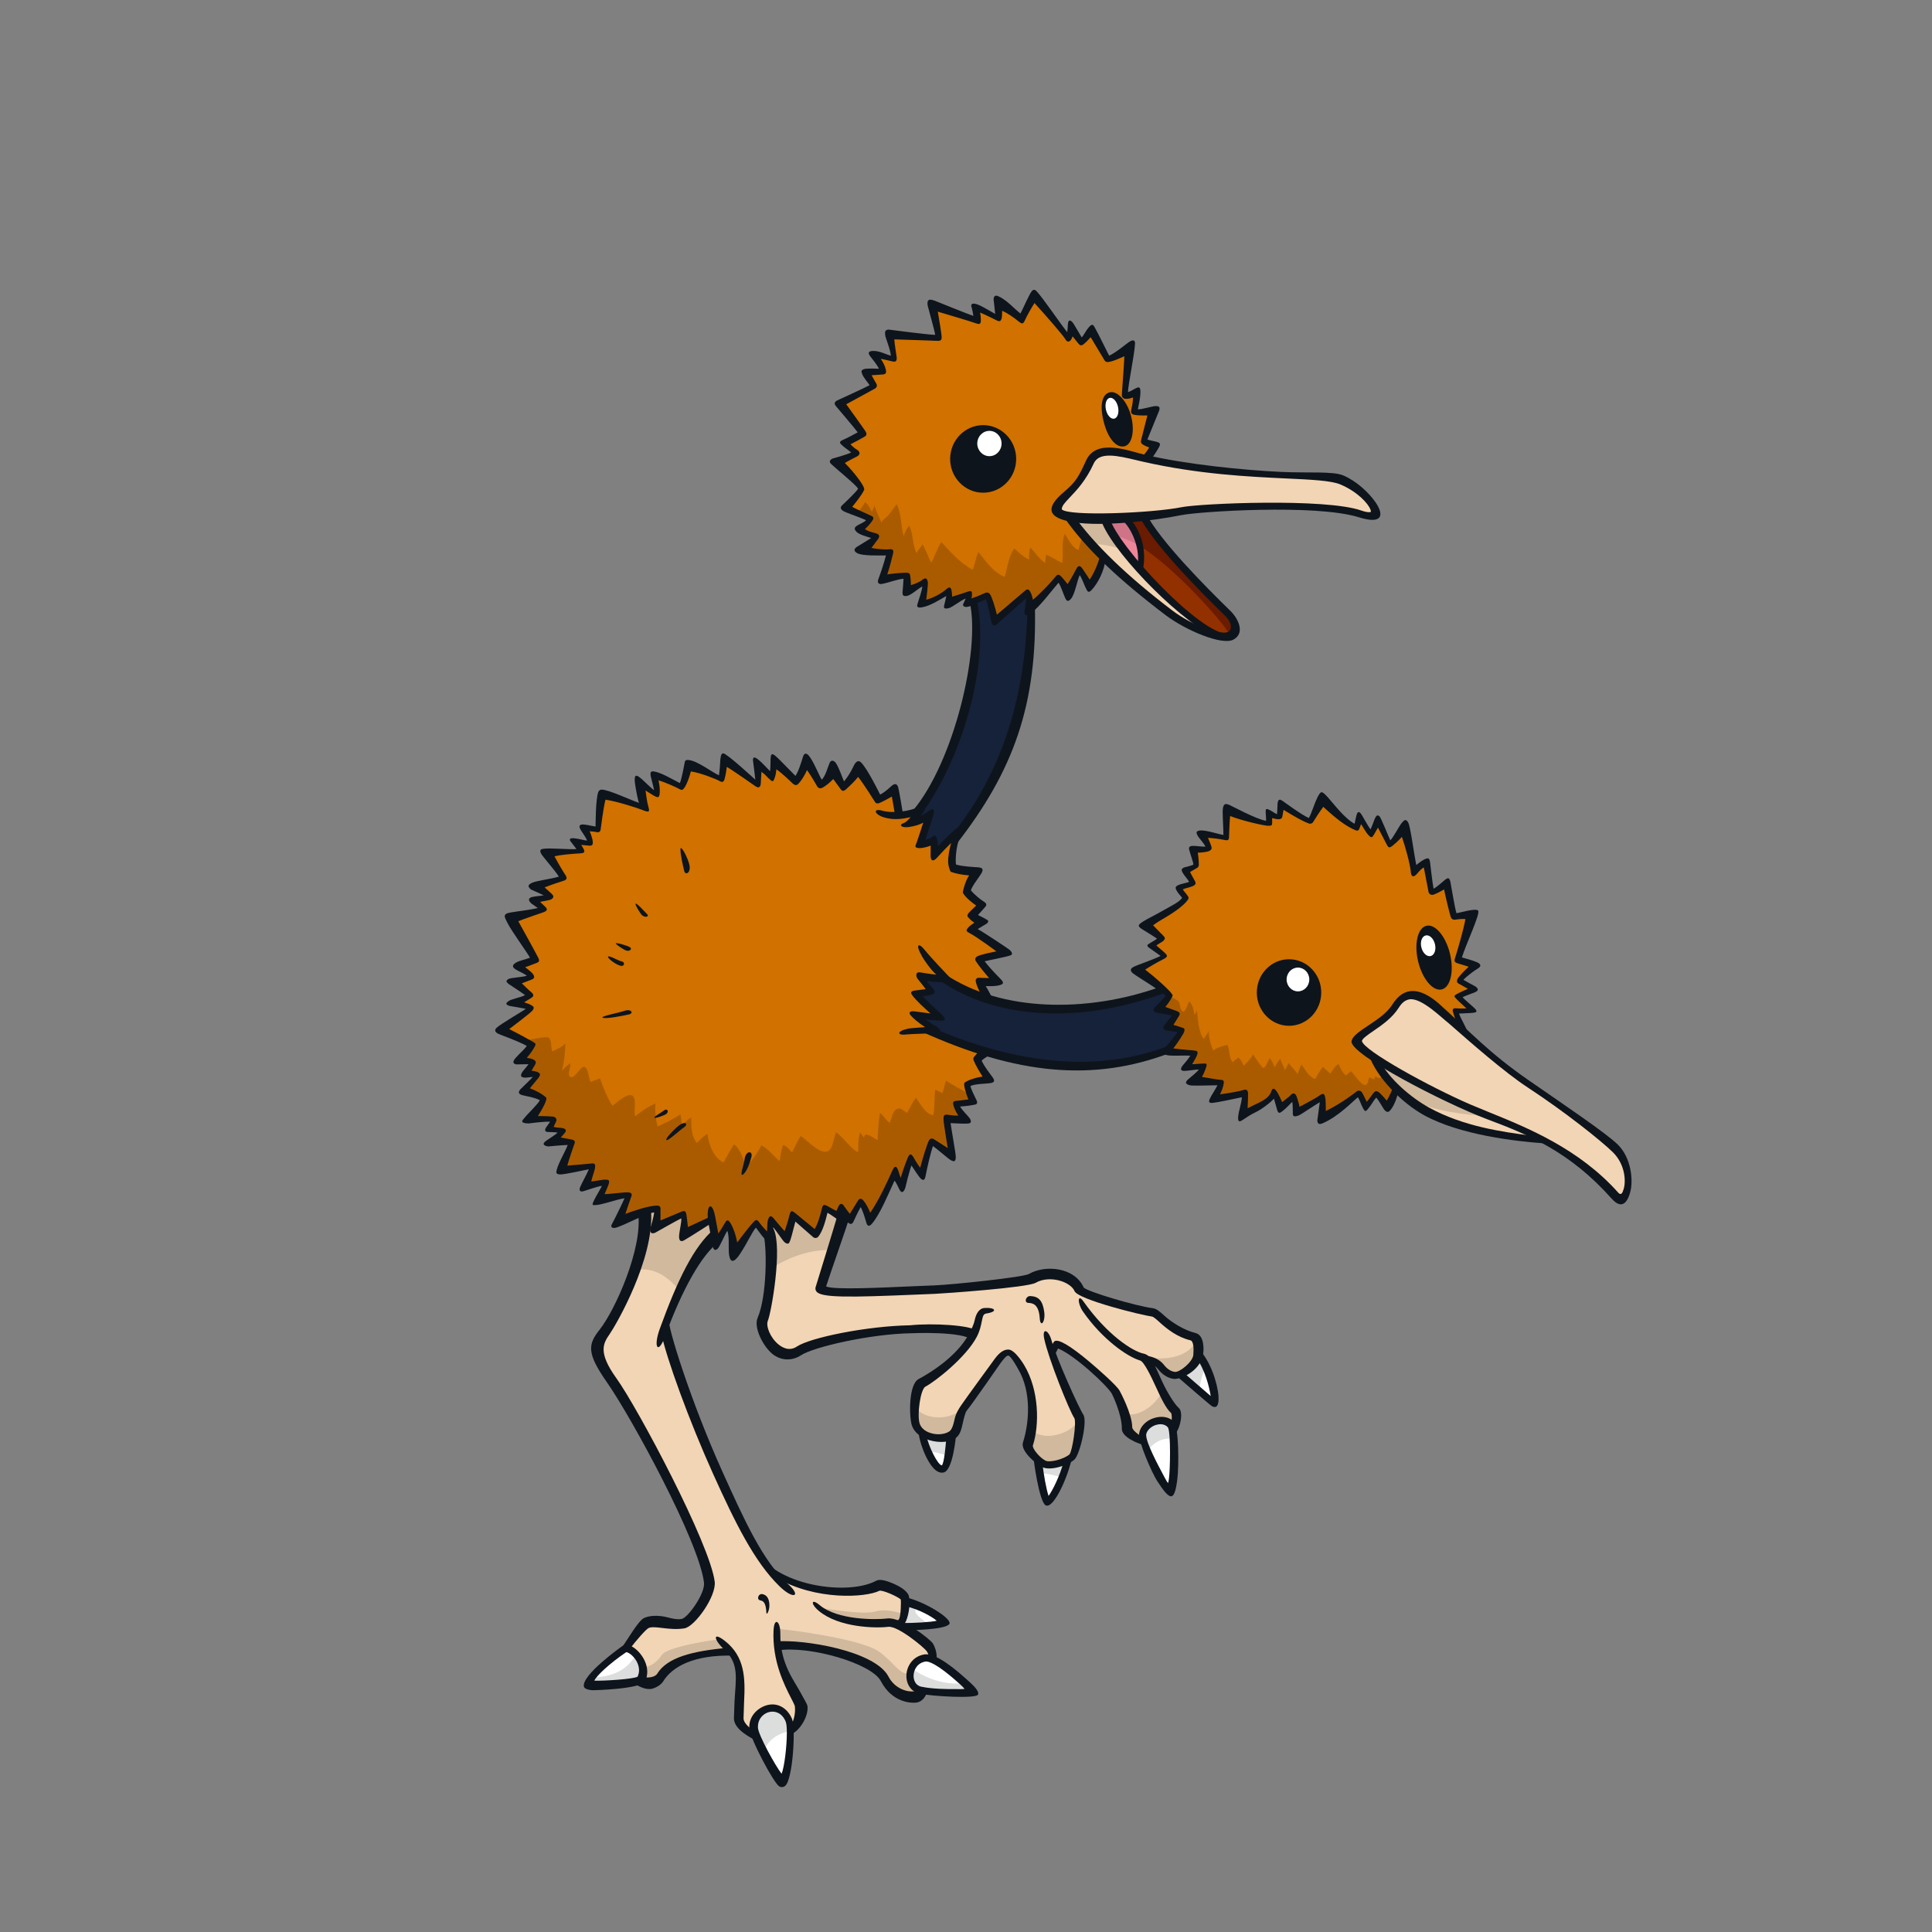 <svg width="800" height="800" viewBox="0 0 800 800" fill="none" xmlns="http://www.w3.org/2000/svg">
<rect x="0" y="0" width="800" height="800" fill="#808080" stroke="none"/>
<g clip-path="url(#clip0_42_66052)">
<path d="M374.69 663.535C374.9 665.849 373.743 673.054 372.885 673.369C374.357 674.088 388.381 673.352 389.783 671.95C391.151 670.582 382.438 665.113 374.69 663.535Z" fill="white"/>
<path d="M381.895 593.275C382.614 598.92 387.031 609.035 390.415 608.281C392.746 607.755 393.062 599.043 393.623 594.152C390.415 596.01 385.138 595.73 381.895 593.275Z" fill="white"/>
<path d="M425.334 245.762C423.722 247.076 415.658 254.246 411.976 257.156C411.643 255.999 410.013 248.777 408.698 246.778C407.682 247.234 405.245 248.321 403.019 249.075C408.839 274.897 396.55 319.072 376.566 341.44C380.721 340.02 384.016 338.215 384.963 337.286C384.227 339.617 381.317 348.82 380.878 349.697C382.491 349.697 385.699 348.68 386.576 347.944C387.154 349.557 388.469 351.152 388.469 352.624C412.432 336.111 432.294 276.369 425.352 245.762H425.334Z" fill="#16213A"/>
<path d="M432.276 606.142C431.575 605.791 430.821 605.23 430.085 604.529C430.453 610.752 432.487 621.253 433.731 621.621C435.256 622.059 440.393 612.137 442.128 604.441C439.06 606.107 434.362 607.176 432.276 606.142Z" fill="white"/>
<path d="M385.068 683.029C384.472 681.977 371.833 673.159 371.412 672.984C372.254 672.668 373.218 671.932 373.761 670.705C374.638 668.724 374.515 662.203 374.375 661.659C374.077 660.538 365.54 656.313 363.489 657.347C353.304 662.431 330.497 659.433 316.666 648.232C309.654 638.45 303.659 625.232 296.734 609.893C286.076 586.298 276.452 559.179 274.927 550.221C280.326 535.829 287.531 520.824 296.279 512.742C295.77 510.236 295.315 506.695 294.964 505.047C291.966 506.397 284.709 509.973 283.482 510.271C283.377 507.869 282.833 503.697 282.71 503.154C276.908 505.555 272.859 507.203 271.982 507.641C272.087 505.24 271.982 501.295 271.982 500.734C270.895 500.769 269.51 500.997 268.02 501.365C271.158 511.603 257.117 542.123 252.576 549.52C249.298 554.867 244.372 558.075 254.014 571.503C263.463 584.65 292.632 640.098 294.473 655.103C295.122 660.415 286.672 672.177 283.184 672.773C277.013 673.808 271.071 671.336 267.985 672.773C266.478 673.475 261.885 679.137 259.15 682.643C261.92 682.362 268.353 688.691 265.321 695.159C264.795 696.264 271.596 696.754 273.332 693.932C277.118 687.744 287.671 685.097 302.765 683.642C308.742 691.092 306.393 701.155 306.393 711.602C306.393 714.565 310.899 717.878 313.616 719.526C312.88 717.808 312.389 716.353 312.354 715.512C311.915 707.15 323.187 703.591 326.728 712.426C327.044 713.233 327.219 714.775 327.272 716.686C329.778 715.196 331.023 710.112 330.637 706.466C330.374 703.959 323.205 694.703 321.943 681.17C333.267 680.276 361.49 685.202 366.574 694.966C370.43 702.364 380.247 704.135 382.07 700.068C376.18 699.296 373.884 688.042 383.017 686.552C383.771 686.429 384.7 686.622 385.717 687.025C386.26 685.29 385.857 684.466 385.068 683.064V683.029Z" fill="#F2D5B5"/>
<path d="M465.355 213.873C462.796 213.996 460.254 214.083 457.782 214.118C458.974 218.887 464.794 227.161 472.227 235.61C474.103 228.09 470.491 218.413 465.355 213.873Z" fill="#EE869A"/>
<path d="M472.227 235.611C464.794 227.179 458.974 218.887 457.782 214.119C451.804 214.207 446.37 214.032 442.759 213.418C446.791 219.203 466.898 242.833 484.428 253.895C492.772 259.171 502.869 263.939 507.708 263.378C499.872 262.747 484.042 249.004 472.244 235.593L472.227 235.611Z" fill="#F2D5B5"/>
<path d="M473.997 182.705C474.155 182.039 475.961 175.185 477.118 170.452C474.716 170.592 471.421 170.592 469.895 170.242C470.386 169.085 470.842 166.017 470.842 162.213C469.422 162.949 467.634 163.773 466.126 163.633C466.126 162.634 466.565 151.625 466.898 145.665C465.741 146.155 461.393 148.066 458.238 148.399C456.485 145.665 453.628 139.214 451.892 137.233C451.068 138.232 449.368 140.195 447.843 141.387C447.352 140.388 444.845 137.987 443.688 135.83C443.688 136.496 442.987 138.758 442.479 139.634C441.988 138.477 432.872 127.942 428.349 123.121C427.525 123.945 424.545 128.888 423.09 132.096C421.127 130.484 417.008 127.363 413.537 126.522C413.537 128.012 413.747 129.975 413.449 131.29C412.45 130.957 406.069 127.188 403.93 127.363C404.316 128.59 404.754 130.501 404.754 132.465C401.283 131.132 390.59 128.31 386.575 126.908C386.575 128.065 388.521 137.303 388.521 139.617C385.05 139.617 370.623 139.775 369.799 139.775C369.782 142.387 369.747 142.807 369.922 148.154C367.047 147.435 364.961 146.769 361.665 146.769C362.805 148.189 364.961 150.889 365.487 153.536C362.174 153.781 360.053 153.781 358.861 154.202C359.544 156.27 360.999 158.462 361.665 159.566C357.861 161.389 351.147 165.403 348.308 166.876C350.359 169.874 356.967 178.691 357.283 179.515C355.618 180.514 351.288 182.793 349.903 183.389C350.849 184.932 353.269 187.228 354.426 187.561C351.936 188.56 348.308 190.927 347.484 191.435C351.638 195.239 356.143 201.165 356.459 202.322C355.688 204.723 351.936 208.387 350.762 210.21C351.778 211.297 358.72 214.189 359.965 214.803C358.948 216.258 357.634 217.8 356.021 218.957C357.265 220.64 359.895 221.955 362.524 222.236C361.858 222.726 359.351 226.758 358.37 227.424C360.701 228.95 367.222 229.055 368.379 228.879C367.573 232.315 366.188 237.346 365.101 239.766C368.099 238.959 374.217 238.503 375.479 238.591C375.917 240.642 375.689 242.325 375.689 244.06C378.319 243.85 382.105 241.939 382.771 241.291C383.069 243.412 382.842 246.918 382.193 249.319C387.505 248.495 392.168 245.831 392.658 245.165C392.711 246.392 393.079 247.794 392.658 248.969C394.972 248.478 400.038 246.725 401.038 246.392C400.827 247.777 400.67 248.285 400.389 249.758C401.143 249.652 407.699 247.216 408.716 246.76C410.048 248.741 411.678 255.963 411.994 257.138C415.693 254.228 423.757 247.058 425.352 245.743C426.228 247.268 426.842 250.827 427 250.722C430.716 248.092 436.308 242.062 438.271 239.608C439.428 240.765 441.111 242.886 442.075 244.288C444.337 241.589 446.02 238.153 447.001 236.224C448.158 238.048 450.332 240.712 450.91 242.763C454.171 239.345 456.66 232.491 456.941 230.159C451.612 224.76 446.756 219.15 442.759 213.418C440.042 212.962 438.324 212.279 438.201 211.279C437.605 206.651 445.651 204.162 451.559 191.225C454.662 184.458 466.372 187.842 474.997 189.805C475.382 189.893 477.346 185.913 478.135 184.476C476.89 184.108 475.137 183.529 473.98 182.705H473.997Z" fill="#D07100"/>
<path d="M508.304 253.895C500.713 246.514 479.484 225.496 473.279 213.383C470.702 213.576 468.037 213.733 465.355 213.874C470.509 218.396 474.12 228.09 472.227 235.611C484.025 249.004 499.854 262.765 507.69 263.396C508.269 263.326 508.777 263.203 509.18 263.01C511.652 261.73 512.511 257.997 508.304 253.912V253.895Z" fill="#933000"/>
<path d="M604.841 406.195C605.174 405.318 609.995 400.497 611.082 399.954C608.347 398.744 604.613 397.763 603.86 397.552C605.507 392.521 607.576 383.318 608.137 379.479C605.735 378.935 602.878 379.374 602.229 379.479C601.686 378.269 599.056 366.77 599.056 365.998C598.285 366.647 593.903 369.066 593.026 369.171C592.377 365.017 590.94 358.548 590.73 357.338C589.205 357.444 586.891 358.986 585.699 360.95C585.365 356.9 581.982 345.173 580.878 343.753C579.458 346.049 576.495 348.574 575.619 349.222C574.637 347.802 571.342 340.457 570.588 339.914C569.378 341.772 568.186 344.191 567.748 344.84C565.451 342.438 563.471 339.142 562.822 338.599C562.384 340.247 562.173 341.877 562.173 342.648C556.143 339.809 548.149 333.883 547.501 332.674C546.291 333.883 542.908 339.02 542.575 339.686C538.192 338.161 533.161 334.532 530.532 333.007C529.883 335.093 530.146 336.355 529.655 337.828C528.674 337.933 525.606 336.951 525.606 336.951C525.273 337.933 525.273 339.914 525.395 340.562C522.433 340.667 508.742 336.513 508.304 335.847C507.866 337.81 507.322 344.173 507.532 346.47C505.341 346.032 499.872 345.155 497.891 345.699C498.767 346.908 500.082 350.186 500.293 351.063C499.521 351.606 495.261 351.711 494.262 351.711C494.911 354.008 495.034 357.514 495.034 358.18C493.07 359.389 491.861 360.038 491.089 360.476C491.422 362.001 493.281 364.964 493.614 365.63C491.317 366.279 489.564 367.383 489.126 367.716C489.231 369.031 490.774 370.556 490.879 371.555C489.564 375.71 477.293 380.32 475.54 383.283C477.188 385.246 480.361 388.104 480.799 388.647C480.256 389.296 477.626 391.277 477.293 391.382C478.38 392.802 481.01 394.993 481.343 395.659C477.837 397.412 472.683 400.918 471.701 401.567C473.507 402.548 478.38 406.896 481.413 409.876C482.798 411.226 483.797 412.295 483.972 412.646C483.639 413.96 480.361 417.571 479.923 417.677C480.694 417.887 486.391 419.973 486.935 420.201C485.41 422.497 484.095 425.127 483.429 425.232C484.743 425.67 488.583 426.88 489.021 426.985C488.828 427.739 485.234 432.98 483.639 434.751C483.359 435.049 483.131 435.277 482.99 435.312C485.725 435.75 493.508 436.732 494.385 436.521C494.052 437.503 491.65 441.552 491.107 441.991C493.193 442.429 495.261 442.201 498.014 441.991C497.908 443.2 495.822 446.584 495.384 447.022C497.137 447.46 504.36 448.67 505.359 448.67C504.92 451.194 503.167 454.367 502.396 454.805C504.044 455.243 514.562 453.28 515.438 452.842C515.544 455.682 515.333 459.082 515 461.94C518.173 458.977 525.956 457.663 527.709 453.07C528.358 454.051 530.234 457.89 530.339 458.872C532.968 456.909 535.054 455.261 535.493 454.717C536.474 455.804 537.018 459.749 537.018 460.52C538 460.415 546.765 455.489 547.308 454.928C547.851 455.576 547.518 461.712 547.518 462.483C554.741 459.416 561.875 453.946 562.752 453.175C563.628 454.051 565.276 456.891 565.381 457.663C566.468 457.768 569.659 453.946 570.097 453.508C571.184 454.279 574.041 457.663 574.374 458.329C575.777 456.839 578.038 453.017 579.09 451.106C574.637 446.969 570.903 442.236 569.063 437.661C564.926 434.768 562.314 432.297 562.524 430.824C563.067 427.23 573.252 424.04 578.073 416.362C582.789 408.877 589.818 412.926 595.708 418.01C598.145 420.113 601.511 423.093 605.35 426.459C604.894 424.093 603.351 419.272 603.158 418.676C605.35 418.238 608.75 418.343 609.399 418.343C609.066 417.799 604.578 414.065 604.245 412.646C605.017 411.559 609.504 409.911 610.048 409.683C608.4 408.368 605.893 406.948 604.894 406.177L604.841 406.195Z" fill="#D07100"/>
<path d="M608.119 458.681C598.951 454.719 579.247 444.885 568.975 437.68C570.798 442.255 574.549 446.988 579.002 451.125C582.788 454.649 587.066 457.751 591.063 459.96C609.101 469.9 630.75 470.987 639.708 472.599C628.138 466.464 616.779 462.414 608.137 458.681H608.119Z" fill="#F2D5B5"/>
<path d="M483.323 425.251C483.972 425.146 485.287 422.516 486.829 420.22C486.286 420.009 480.589 417.923 479.817 417.695C480.256 417.59 483.534 413.979 483.867 412.664C483.692 412.314 482.692 411.244 481.308 409.894C455.924 419.098 430.488 420.798 409.382 414.154C402.651 412.033 396.357 409.053 390.643 405.214C388.223 405.302 381.597 404.425 380.983 404.18C381.124 404.916 383.911 409.579 384.787 410.315C382.596 411.192 380.983 411.051 379.231 411.49C381.562 414.855 386.821 419.08 388.732 421.131C384.349 420.833 381.422 420.395 378.354 420.255C378.932 421.71 385.874 426.425 385.296 426.425C392.904 429.703 400.6 432.543 408.348 434.805C433.801 442.29 459.658 443.692 483.516 434.769C485.129 433.016 488.723 427.758 488.898 427.004C488.46 426.899 484.621 425.689 483.306 425.251H483.323Z" fill="#16213A"/>
<path d="M412.555 406.089C411.538 405.072 407.296 400.251 405.403 397.324C408.032 395.869 414.904 395.571 415.78 394.396C414.027 393.66 406.577 386.508 402.054 385.053C402.931 384.036 406.139 382.126 406.735 381.687C405.999 381.827 403.965 381.109 402.212 379.058C402.51 378.479 404.982 376.569 406.595 374.816C405.578 374.079 401.476 371.45 400.021 368.978C400.161 367.523 400.897 365.034 404.403 361.09C402.352 361.23 397.391 360.792 394.324 359.635C393.57 355.235 394.972 350.186 396.322 346.154C396.533 345.505 390.66 350.028 386.874 354.218C386.874 352.763 387.172 349.537 386.576 347.942C385.699 348.678 382.491 349.695 380.878 349.695C381.317 348.819 384.244 339.615 384.963 337.284C384.016 338.23 380.72 340.019 376.566 341.438C376.198 341.561 379.546 338.003 381.019 335.531C378.792 336.6 375.444 337.371 372.113 337.634C371.693 335.478 370.869 329.465 370.29 327.537C369.308 328.308 366.013 330.167 363.506 331.254C363.068 330.71 358.58 322.716 355.179 319.316C354.531 320.736 352.339 323.155 349.272 325.889C347.624 323.698 346.747 321.945 345.117 320.297C344.469 321.384 341.506 324.242 339.753 325.013C339.543 324.575 336.247 318.877 333.845 315.915C333.197 318.106 331.321 321.822 329.463 323.698C329.13 322.822 321.469 315.915 320.154 316.476C320.154 318.124 320.049 320.315 319.506 321.507C318.962 320.736 316.666 318.334 314.036 317.23C313.826 318.316 313.826 322.383 313.598 324.347C312.722 323.908 301.871 315.687 299.802 315.477C299.697 316.353 299.364 319.754 298.715 322.155C297.628 321.507 289.512 318.106 285.13 317.878C284.586 318.755 284.253 322.699 282.167 325.539C280.642 324.329 272.42 321.156 271 321.261C271 322.138 272.087 326.731 271.877 328.712C271.228 328.063 266.951 325.206 265.636 324.767C265.636 325.416 266.285 331.674 267.056 334.304C266.513 333.76 254.452 329.921 249.754 329.588C248.334 333.199 247.791 340.211 247.352 343.174C246.476 342.964 242.427 342.525 241.883 342.964C242.76 343.945 243.969 347.346 244.074 348.766C243.426 348.766 240.13 348.117 238.482 348.556C238.482 349.099 239.902 351.395 240.235 351.956C238.044 352.062 229.717 352.605 227.631 353.709C228.07 354.919 231.909 362.141 233.101 363.351C232.329 363.561 224.125 366.191 223.021 367.19C223.897 367.839 226.299 370.363 227.509 371.239C226.965 371.572 221.811 372.011 220.935 372.887C221.583 373.325 223.897 375.955 224.651 376.393C223.775 376.726 214.133 380.11 213.485 381.109C213.923 381.985 219.182 393.59 221.706 397.429C220.058 397.973 216.237 399.393 214.361 400.164C215.01 400.497 219.077 403.442 219.62 404.318C218.744 404.757 214.799 405.966 213.59 406.843C214.361 407.386 218.077 411.33 219.182 412.102C218.744 412.54 214.905 414.398 213.923 415.608C215.01 416.046 217.867 416.695 219.392 417.571C217.972 419.429 210.96 423.812 208.226 426.546C209.102 426.757 216.991 430.929 220.163 432.787C219.287 434.435 217.324 437.17 215.238 439.028C216.885 439.466 219.515 439.571 220.391 440.115C219.953 440.763 217.99 444.269 217.552 444.707C218.2 444.707 221.058 444.602 221.934 445.356C221.058 446.233 217.779 450.51 216.903 451.492C217.99 451.597 223.144 453.245 224.791 455.208C224.581 455.979 222.162 461.116 219.865 463.64C220.514 463.64 225.773 463.535 229.069 463.85C229.069 464.183 228.087 466.147 227.859 466.813C228.297 466.813 231.26 467.689 232.575 468.461C232.031 469.004 230.278 471.09 229.735 472.072C230.383 472.177 233.784 472.843 236.519 473.281C236.309 473.93 233.784 480.732 233.118 484.132C235.082 484.343 241.217 483.589 245.056 483.256C244.951 483.905 244.074 488.725 244.074 490.478C244.513 490.373 249.439 489.83 250.858 489.935C250.525 490.373 249.211 494.089 248.334 495.527C250.631 496.842 256.433 494.983 260.062 495.194C259.729 495.807 257.327 503.293 256.661 505.168C258.852 504.274 271.018 500.698 272.105 500.681C272.105 501.224 272.21 505.168 272.105 507.588C272.981 507.149 277.031 505.501 282.833 503.1C282.938 503.643 283.482 507.815 283.604 510.217C284.832 509.901 292.089 506.343 295.087 504.993C295.437 506.641 296.629 513.741 296.752 514.161C297.488 513.863 300.293 509.481 301.467 507.377C303.045 510.042 304.202 514.389 304.43 518.228C306.621 515.599 309.794 510.673 313.3 506.939C314.036 507.956 316.438 511.058 319.103 512.969C319.295 512.215 319.208 506.711 319.541 505.624C320.119 506.36 324.186 511.181 325.343 512.198C326.43 510.988 327.64 506.834 328.516 503.433C330.918 505.396 335.633 509.2 337.825 511.094C339.841 508.692 341.331 504.081 341.979 500.47C342.119 500.909 345.783 502.732 347.238 503.31C347.571 502.662 347.887 501.785 348.553 500.348C348.641 500.488 348.816 500.751 349.026 501.049C349.868 502.241 351.481 504.327 352.269 505.063C352.848 504.327 354.355 501.119 356.547 498.051C358.072 499.909 359.281 502.434 360.053 505.168C363.559 500.926 367.643 492.792 370.869 485.482C370.869 486.359 371.885 489.286 373.638 491.179C374.077 489.724 375.093 485.482 377.285 480.083C377.285 480.819 380.65 485.78 381.965 486.516C382.701 482.712 385.331 474.246 386.05 472.931C388.241 474.684 392.921 477.015 394.376 478.488C394.446 476.034 392.115 465.779 392.255 463.009C394.306 463.307 397.181 463.657 399.6 463.114C398.426 461.659 396.866 459.275 396.322 457.206C397.058 456.908 401.511 457.136 403.106 456.12C402.528 454.945 400.652 450.457 400.81 449.283C402.703 447.828 407.524 446.951 409.575 446.951C408.996 446.215 405.666 441.114 404.649 438.484C405.035 437.976 407.226 435.574 408.453 434.786C395.498 430.982 380.861 426.213 378.459 420.236C381.527 420.376 384.454 420.814 388.837 421.112C386.944 419.061 381.685 414.836 379.336 411.471C381.089 411.032 382.701 411.173 384.893 410.296C384.016 409.56 381.246 404.897 381.089 404.161C381.702 404.406 388.328 405.265 390.748 405.195C396.462 409.034 402.756 412.014 409.487 414.135C407.892 411.997 406.121 408.298 405.631 406.352C406.367 406.352 410.013 406.79 412.643 406.054L412.555 406.089Z" fill="#D07100"/>
<path d="M495.577 561.318C495.279 563.913 491.352 567.594 490.563 568.243C490.002 568.698 489.441 569.014 488.863 569.224C492.088 571.836 501.186 580.181 502.554 580.952C503.939 581.741 502.08 568.558 495.577 561.318Z" fill="white"/>
<path d="M492.755 553.551C484.48 551.588 480.063 544.068 477.206 543.7C470.421 542.823 447.142 536.091 446.318 534.058C444.354 529.237 434.485 526.17 428.139 529.903C425.352 531.534 393.167 534.04 386.944 534.286C364.821 535.162 338.298 536.688 339.175 533.409C339.49 532.252 347.344 507.272 348.956 501.137C348.746 500.839 348.571 500.576 348.483 500.436C347.834 501.855 347.501 502.732 347.168 503.398C345.713 502.82 342.049 500.996 341.909 500.558C341.261 504.169 339.753 508.78 337.755 511.181C335.563 509.288 330.848 505.484 328.446 503.521C327.57 506.922 326.36 511.076 325.273 512.286C324.099 511.269 320.049 506.448 319.471 505.712C319.138 506.799 319.19 508.464 319.208 510.024C321.539 519.333 317.858 543.489 316.631 546.364C314.457 551.448 322.977 564.104 330.865 558.845C336.124 555.339 359.352 550.606 377.092 550.308C389.573 550.098 398.163 548.678 403.474 552.324C403.369 552.535 403.282 552.727 403.176 552.938C399.022 560.826 386.751 570.678 382.579 572.869C379.476 574.5 378.301 585.719 379.353 589.611C379.774 591.153 380.703 592.38 381.93 593.309C385.173 595.764 390.45 596.026 393.658 594.186C393.693 594.186 393.728 594.151 393.763 594.133C397.321 591.995 396.322 584.667 399.022 582.967C401.423 581.442 409.978 567.856 413.256 563.473C418.165 556.935 420.479 562.088 422.898 566.103C428.84 576.025 429.471 589.979 426.842 598.095C426.298 599.795 428.104 602.67 430.138 604.599C430.874 605.282 431.628 605.861 432.329 606.211C434.415 607.263 439.13 606.176 442.181 604.511C442.847 604.143 443.478 603.757 443.934 603.354C445.687 601.829 447.001 588.454 445.687 586.49C444.091 584.106 438.359 569.223 435.397 559.599C435.782 558.214 436.22 556.339 436.922 556.023C439.323 554.936 461.236 574.202 462.34 576.621C463.445 579.04 467.161 585.158 467.371 591.083C467.459 593.292 471.14 595.974 473.629 596.798C473.279 595.553 473.104 594.501 473.226 593.748C473.91 589.453 481.115 586.14 484.726 590.049C485.094 590.434 485.357 591.381 485.55 592.643C487.601 590.505 486.987 584.912 485.988 584.071C482.079 580.74 477.819 566.436 473.822 562.79C477.714 563.351 479.59 564.578 480.939 566.331C482.727 568.627 485.848 570.468 488.881 569.293C489.459 569.065 490.02 568.75 490.581 568.312C491.37 567.663 495.296 563.982 495.594 561.387C495.594 561.352 495.612 561.317 495.612 561.3C495.857 558.46 495.332 554.235 492.772 553.639L492.755 553.551Z" fill="#F2D5B5"/>
<path d="M555.634 199.236C545.993 195.151 513.633 198.605 474.593 189.945C470.737 189.086 455.258 183.126 451.559 191.225C445.651 204.144 437.605 206.651 438.201 211.279C438.324 212.278 440.042 212.962 442.759 213.418C446.388 214.031 470.719 213.593 473.296 213.383C480.098 212.874 486.146 212.173 489.476 211.489C496.997 209.964 548.85 207.773 563.207 212.804C574.444 216.748 568.466 204.653 555.652 199.218L555.634 199.236Z" fill="#F2D5B5"/>
<path d="M668.826 475.982C663.9 471.161 648.841 459.153 633.555 449.143C625.334 443.762 614.079 434.155 605.297 426.477C601.458 423.129 598.075 420.131 595.655 418.028C589.765 412.944 582.718 408.895 578.02 416.38C573.2 424.04 562.997 427.248 562.471 430.842C562.243 432.315 564.873 434.786 569.01 437.679C579.3 444.866 599.004 454.718 608.154 458.68C616.797 462.414 628.156 466.463 639.726 472.598C649.858 477.98 660.166 484.957 668.948 494.826C673.769 500.243 678.081 485.01 668.843 475.982H668.826Z" fill="#F2D5B5"/>
<path d="M485.515 592.591C485.322 591.312 485.041 590.382 484.691 589.997C481.08 586.088 473.875 589.383 473.191 593.696C473.068 594.432 473.244 595.501 473.594 596.746C475.102 602.022 479.993 610.595 480.992 612.593C482.903 616.415 484.814 617.817 485.515 612.593C485.848 610.086 486.374 598.131 485.515 592.591Z" fill="white"/>
<path d="M398.408 696.176C395.148 693.249 389.661 688.515 385.699 686.99C384.682 686.587 383.753 686.394 382.999 686.517C375.409 687.744 374.795 698.543 381.159 699.875C381.457 699.945 392.22 700.909 394.92 700.909C400.337 700.909 404.263 701.435 398.408 696.176Z" fill="white"/>
<path d="M327.272 716.668C327.219 714.757 327.061 713.214 326.728 712.408C323.187 703.573 311.915 707.131 312.354 715.493C312.406 716.335 312.88 717.79 313.616 719.508C316.245 725.713 322.153 735.705 323.45 736.442C325.694 737.721 327.465 724.223 327.272 716.668Z" fill="white"/>
<path d="M258.922 681.994C258.694 682.012 239.832 696.562 245.985 696.754C250.648 696.912 264.357 696.053 265.093 694.493C268.125 688.042 261.692 681.714 258.922 681.977V681.994Z" fill="white"/>
<path d="M379.844 665.726C377.056 664.254 377.986 664.201 374.69 663.535C374.9 665.849 373.393 673.054 372.551 673.369C372.744 673.44 381.562 673.089 385.418 673.019C380.896 670.232 377.249 667.146 379.861 665.726H379.844Z" fill="#DCDDDD"/>
<path d="M381.895 593.275C382.175 595.484 383.017 598.359 384.139 601.006C387.189 601.234 390.064 601.9 392.658 602.987C393.114 600.112 393.324 596.641 393.622 594.152C390.414 596.01 385.138 595.73 381.895 593.275Z" fill="#DCDDDD"/>
<path d="M432.276 606.142C431.575 605.791 430.821 605.23 430.085 604.529C430.172 606.124 430.383 608 430.663 609.928C433.854 610.244 436.904 610.857 439.796 611.786C440.76 609.367 441.619 606.808 442.145 604.441C439.078 606.107 434.38 607.176 432.294 606.142H432.276Z" fill="#DCDDDD"/>
<path d="M281.536 534.655C285.778 525.837 290.721 517.896 296.296 512.742C295.788 510.236 295.332 506.695 294.981 505.047C291.984 506.397 284.726 509.973 283.499 510.271C283.394 507.869 282.851 503.697 282.728 503.154C276.925 505.555 272.876 507.203 271.999 507.641C272.105 505.24 271.999 501.295 271.999 500.734C270.913 500.769 269.528 500.997 268.038 501.365C269.563 506.361 267.003 516.213 263.445 525.837C270.737 524.645 276.575 528.502 281.553 534.637L281.536 534.655Z" fill="#D1B99E"/>
<path d="M465.355 213.873C462.796 213.996 460.254 214.083 457.782 214.118C458.273 216.099 459.588 218.694 461.463 221.639C465.232 222.638 468.773 224.216 472.157 226.249C471.052 221.323 468.493 216.643 465.355 213.873Z" fill="#CF7487"/>
<path d="M457.782 214.119C451.804 214.207 446.37 214.032 442.759 213.418C444.214 215.504 447.772 219.922 452.541 225.251C457.361 225.373 461.831 226.39 466.004 228.073C461.691 222.481 458.623 217.45 457.782 214.119Z" fill="#D1B99E"/>
<path d="M509.18 262.993C511.967 263.185 512.511 257.979 508.303 253.895C500.713 246.514 479.484 225.496 473.279 213.383C470.702 213.576 468.037 213.733 465.355 213.874C468.493 216.643 471.052 221.306 472.157 226.25C485.918 234.524 507.479 258.505 509.197 262.993H509.18Z" fill="#6A1B00"/>
<path d="M608.119 458.681C598.951 454.719 579.247 444.885 568.975 437.68C570.798 442.255 574.549 446.988 579.002 451.125C580.685 452.685 582.473 454.158 584.278 455.508C594.095 459.995 605.542 461.643 616.621 462.187C613.606 460.959 610.731 459.803 608.137 458.681H608.119Z" fill="#D1B99E"/>
<path d="M495.577 561.318C495.279 563.913 491.352 567.594 490.563 568.243C490.002 568.698 489.441 569.014 488.863 569.224C490.511 570.557 493.701 573.396 496.611 575.956C496.909 572.678 497.698 569.435 499.065 566.472C498.101 564.614 496.944 562.826 495.577 561.301V561.318Z" fill="#DCDDDD"/>
<path d="M344.013 517.615C346.081 510.901 348.185 503.977 348.939 501.119C348.728 500.821 348.553 500.558 348.465 500.418C347.817 501.838 347.484 502.714 347.15 503.381C345.695 502.802 342.032 500.979 341.891 500.541C341.243 504.152 339.735 508.762 337.737 511.164C335.546 509.271 330.83 505.467 328.428 503.503C327.552 506.904 326.342 511.059 325.256 512.268C324.081 511.252 320.032 506.431 319.453 505.695C319.12 506.781 319.173 508.447 319.19 510.007C320.084 513.53 320.102 519.193 319.716 525.03C327.236 520.192 336.019 517.352 344.048 517.632L344.013 517.615Z" fill="#D1B99E"/>
<path d="M379.055 582.896C378.827 585.561 378.915 588.103 379.3 589.593C379.721 591.136 380.65 592.363 381.877 593.292C385.12 595.746 393.675 594.133 393.692 594.116C395.656 592.941 397.058 586.701 397.637 584.176C391.203 588.559 382.736 587.384 379.037 582.914L379.055 582.896Z" fill="#D1B99E"/>
<path d="M427.928 592.801C427.683 594.711 427.297 596.482 426.789 598.042C426.246 599.742 428.051 602.617 430.085 604.546C430.821 605.229 431.575 605.808 432.276 606.158C434.362 607.21 441.058 605.124 444.109 603.459C444.775 603.091 446.475 592.801 446.107 588.453C444.862 592.187 434.467 597.323 427.946 592.818L427.928 592.801Z" fill="#D1B99E"/>
<path d="M465.145 585.036C465.372 586.071 467.301 589.98 467.336 591.032C467.423 593.24 471.105 595.922 473.594 596.746C473.243 595.502 473.068 594.45 473.191 593.696C473.874 589.401 481.079 586.088 484.69 589.997C485.059 590.383 485.322 591.33 485.514 592.592C487.565 590.453 486.952 584.861 485.953 584.02C484.392 582.705 482.78 579.637 481.167 576.201C478.572 582.109 470.404 587.666 465.145 585.036Z" fill="#D1B99E"/>
<path d="M471.578 561.072C471.666 561.177 480.834 566.138 480.922 566.261C482.71 568.557 485.83 570.398 488.863 569.223C489.441 568.995 490.002 568.68 490.563 568.242C491.352 567.593 495.279 563.912 495.577 561.317C495.577 561.282 495.594 561.247 495.594 561.23C495.682 560.213 495.401 556.391 495.226 555.234C492.299 561.948 481.781 564.297 471.561 561.072H471.578Z" fill="#D1B99E"/>
<path d="M485.812 595.624C485.742 594.502 485.637 593.45 485.514 592.591C485.322 591.312 485.041 590.382 484.691 589.997C481.079 586.088 473.875 589.383 473.191 593.696C473.068 594.432 473.243 595.501 473.594 596.746C473.945 597.973 474.471 599.375 475.102 600.83C478.047 596.728 481.763 595.379 485.83 595.641L485.812 595.624Z" fill="#DCDDDD"/>
<path d="M399.144 696.878C391.834 698.017 383.174 695.037 377.477 690.795C375.899 694.389 377.109 699.052 381.158 699.893C381.456 699.963 392.22 700.927 394.919 700.927C400.091 700.927 403.86 701.401 399.144 696.895V696.878Z" fill="#DCDDDD"/>
<path d="M326.728 712.408C323.187 703.573 311.915 707.131 312.353 715.493C312.406 716.335 312.879 717.79 313.616 719.508C314.317 721.173 315.263 723.101 316.28 725.065C318.138 720.332 322.363 717.579 327.271 716.843C327.271 716.79 327.271 716.72 327.271 716.668C327.219 714.757 327.061 713.214 326.728 712.408Z" fill="#DCDDDD"/>
<path d="M263.568 684.869C258.957 692.74 252.418 694.213 245.179 694.703C244.495 695.895 244.583 696.702 246.002 696.754C250.665 696.912 264.374 696.053 265.11 694.493C266.828 690.864 265.531 687.271 263.585 684.869H263.568Z" fill="#DCDDDD"/>
<path d="M303.291 685.254C304.974 685.569 299.487 678.82 298.032 678.82C296.577 678.82 276.417 681.748 274.068 685.254C271.719 688.76 268.809 690.215 267.056 690.215C265.882 694.019 265.303 694.019 265.303 695.772C268.809 695.772 271.176 696.596 272.613 694.317C275.541 689.636 290.722 682.922 303.291 685.254Z" fill="#D1B99E"/>
<path d="M321.697 674.438C321.995 678.242 321.119 680.871 321.697 682.326C332.425 681.712 353.829 684.079 364.067 691.669C368.449 701.609 378.967 703.064 381.597 701.609C379.265 699.277 375.759 695.175 376.338 692.844C372.534 693.72 369.834 687.9 363.769 683.781C355.582 678.224 323.45 674.438 321.697 674.438Z" fill="#D1B99E"/>
<path d="M391.834 447.354C391.081 449.054 390.87 450.965 390.204 452.63C389.222 452.105 388.206 451.614 387.242 451.246C386.996 451.999 386.961 461.711 386.312 461.711C383.508 461.658 380.72 456.61 379.3 454.541C377.828 456.364 376.829 458.871 375.637 460.799C373.708 459.835 373.06 458.24 371.114 459.379C369.606 460.274 369.063 463.481 368.449 465.007C366.854 463.92 365.802 461.816 364.365 460.817C363.786 464.586 363.594 468.267 363.383 472.106C361.823 471.352 360.175 469.827 358.387 469.775C358.229 470.195 357.721 470.704 357.616 470.967C357.335 470.301 356.476 469.582 356.249 468.916C355.057 471.405 355.653 474.473 355.249 477.12C351.708 475.227 349.5 471.072 346.204 468.881C344.819 472.211 344.854 477.821 340.822 476.804C337.474 475.963 334.319 472.264 331.531 470.371C331.216 470.756 327.903 477.137 328.008 477.242C326.833 476.138 325.817 474.42 324.204 474.175C323.573 476.278 323.134 478.61 322.854 480.801C319.944 478.47 318.577 476.068 315.246 474.28C313.896 477.313 310.373 481.976 308.585 483.466C308.585 481.082 306.148 475.034 303.957 473.929C303.711 473.807 299.995 480.749 299.609 481.345C295.612 479.609 293.263 473.649 293 469.512C291.195 470.493 289.968 471.878 288.583 473.281C286.199 470.511 286.251 466.672 286.199 462.885C284.428 463.446 283.657 465.147 282.412 466.199C282.202 464.603 282.009 463.008 281.781 461.43C279.134 463.219 275.137 465.252 272.262 466.479C271.526 463.552 271.158 460.028 271.404 456.995C268.09 458.328 265.776 460.116 262.972 462.237C262.288 459.993 263.883 454.331 261.552 453.56C259.325 452.823 255.206 456.75 253.663 457.854C251.244 454.769 248.457 446.548 248.457 446.548L244.513 448.02C243.846 446.653 243.531 441.902 241.83 441.762C240.34 441.639 238.062 446.512 236.361 446.004C234.538 445.461 236.431 441.955 236.168 440.272C235.677 440.5 232.785 442.936 232.645 443.532C233.574 439.851 234.03 435.872 234.1 432.085C232.82 433.663 230.489 434.417 228.753 435.346C227.964 433.979 228.63 430.367 227.035 429.596C225.983 429.088 218.603 430.63 217.131 430.946C217.026 430.963 216.92 431.016 216.798 431.033C218.06 431.717 219.217 432.366 220.058 432.857C219.182 434.504 217.218 437.239 215.132 439.097C216.78 439.536 219.41 439.641 220.286 440.184C219.848 440.833 217.885 444.339 217.446 444.777C218.095 444.777 220.952 444.672 221.829 445.426C220.952 446.302 217.674 450.579 216.798 451.561C217.885 451.666 223.038 453.314 224.686 455.277C224.476 456.049 222.057 461.185 219.76 463.709C220.409 463.709 225.668 463.604 228.963 463.92C228.963 464.253 227.982 466.216 227.754 466.882C228.192 466.882 231.155 467.759 232.469 468.53C231.926 469.074 230.173 471.16 229.63 472.141C230.278 472.246 233.679 472.913 236.414 473.351C236.203 473.999 233.679 480.801 233.013 484.202C234.976 484.412 241.112 483.658 244.951 483.325C244.846 483.974 243.969 488.795 243.969 490.548C244.407 490.443 249.333 489.899 250.753 490.004C250.42 490.443 249.105 494.159 248.229 495.596C250.525 496.911 256.328 495.053 259.956 495.263C259.623 495.877 257.222 503.362 256.556 505.238C258.747 504.344 270.913 500.768 272 500.75C272 501.294 272.105 505.238 272 507.657C272.876 507.219 276.925 505.571 282.728 503.169C282.833 503.713 283.376 507.885 283.499 510.287C284.726 509.971 291.984 506.412 294.981 505.063C295.332 506.71 296.524 513.81 296.647 514.231C297.383 513.933 300.188 509.55 301.362 507.447C302.94 510.111 304.097 514.459 304.325 518.298C306.516 515.668 309.689 510.742 313.195 507.008C313.931 508.025 316.333 511.128 318.997 513.039C319.19 512.285 319.103 506.781 319.436 505.694C320.014 506.43 324.081 511.251 325.238 512.267C326.325 511.058 327.534 506.903 328.411 503.502C330.813 505.466 335.528 509.27 337.719 511.163C339.735 508.761 341.225 504.151 341.874 500.54C342.014 500.978 345.678 502.801 347.133 503.38C347.466 502.731 347.782 501.855 348.448 500.417C348.535 500.557 348.711 500.82 348.921 501.118C349.762 502.31 351.375 504.396 352.164 505.133C352.743 504.396 354.25 501.188 356.441 498.121C357.967 499.979 359.176 502.503 359.947 505.238C363.453 500.996 367.538 492.862 370.763 485.552C370.763 486.428 371.78 489.356 373.533 491.249C373.971 489.794 374.988 485.552 377.179 480.152C377.179 480.889 380.545 485.85 381.86 486.586C382.596 482.782 385.226 474.315 385.944 473C388.136 474.753 392.816 477.085 394.271 478.557C394.341 476.103 392.01 465.848 392.15 463.078C394.201 463.376 397.076 463.727 399.495 463.183C398.32 461.728 396.76 459.344 396.217 457.276C396.953 456.978 401.406 457.206 403.001 456.189C402.808 455.786 402.458 454.997 402.089 454.085C401.476 452.543 392.308 448.406 391.817 447.389L391.834 447.354Z" fill="#AA5B00"/>
<path d="M440.866 221.095C439.376 224.986 440.463 229.194 439.867 233.138C437.57 232.051 435.484 230.579 433.153 229.649C433.24 230.666 432.679 232.016 432.855 233.155C430.278 231.56 428.542 228.51 426.579 226.722C426.211 228.335 426.053 230 426.106 231.648C423.739 230.719 421.706 228.545 419.953 227.125C417.586 230.596 417.165 234.961 416.043 238.888C411.153 236.907 408.295 232.454 405.157 228.598C403.948 230.929 403.79 233.664 402.773 235.925C397.742 233.296 393.588 228.58 389.801 224.461C387.995 227.125 387.154 230.263 385.611 233.05C384.314 230.631 383.438 227.686 381.948 225.39C381.387 226.704 380.037 227.739 379.528 229.036C377.793 225.81 378.266 221.253 376.478 217.694C375.444 218.886 374.567 220.551 374.217 221.971C372.885 217.659 373.375 212.821 371.272 208.754C370.203 210.314 369.081 211.857 367.889 213.329C367.082 214.293 365.224 215.363 364.961 216.52C364.172 213.978 362.595 211.699 362.069 209.052C362.034 210.577 361.525 210.472 361.052 211.909C360.053 210.454 359.772 208.912 358.159 207.982C357.844 209.052 355.845 211.278 355.057 212.102C356.003 211.103 359.72 214.258 359.667 214.977C359.562 216.362 357.09 218.185 356.056 218.939C357.3 220.622 359.93 221.936 362.559 222.217C361.893 222.708 359.387 226.739 358.405 227.406C360.736 228.931 367.258 229.036 368.414 228.861C367.608 232.296 366.223 237.328 365.136 239.747C368.134 238.94 374.252 238.485 375.514 238.572C375.952 240.623 375.724 242.306 375.724 244.042C378.354 243.831 382.14 241.92 382.807 241.272C383.105 243.393 382.877 246.899 382.228 249.301C387.54 248.477 392.203 245.812 392.693 245.146C392.746 246.373 393.114 247.775 392.693 248.95C395.007 248.459 400.074 246.706 401.073 246.373C400.862 247.758 400.705 248.266 400.424 249.739C401.178 249.634 407.734 247.197 408.751 246.741C410.083 248.722 411.714 255.944 412.029 257.119C415.728 254.209 423.792 247.039 425.387 245.724C426.263 247.25 426.877 250.808 427.035 250.703C430.751 248.073 436.343 242.043 438.306 239.589C439.463 240.746 441.146 242.867 442.11 244.269C444.372 241.57 446.055 238.134 447.036 236.206C448.193 238.029 450.367 240.693 450.946 242.744C454.206 239.326 456.695 232.472 456.976 230.14C453.978 227.108 451.156 223.987 448.526 220.832C447.755 223.093 447.264 225.425 446.546 227.721C443.986 226.88 442.444 223.321 440.901 221.077L440.866 221.095Z" fill="#AA5B00"/>
<path d="M566.959 446.303C566.485 447.197 566.485 448.81 565.574 449.213C563.891 449.967 560.49 444.428 559.421 443.551C558.72 444.13 558.071 444.743 557.352 445.287C555.845 444.2 554.986 442.272 554.302 440.571C552.742 441.325 551.883 443.271 550.796 444.586C549.867 443.604 548.693 442.745 547.851 441.781C546.501 443.253 545.66 445.094 544.608 446.759C541.961 446.04 540.488 442.885 538.963 440.852C538.806 440.641 537.351 444.603 537.316 444.761C536.492 443.218 534.721 441.956 533.687 440.185C532.968 441.027 532.74 442.272 531.969 443.131C531.618 441.465 530.496 440.01 530.163 438.38C529.234 439.484 528.463 440.711 527.814 441.974C527.271 440.641 526.71 439.239 525.798 438.117C524.887 439.432 524.501 441.483 523.134 442.324C521.363 440.676 520.136 438.415 518.804 436.504C519.242 437.118 515.368 440.729 515.14 441.378C514.404 440.308 513.843 438.748 512.861 437.889C511.967 438.432 511.196 439.151 510.39 439.817C508.742 437.749 509.32 434.874 508.251 432.613C506.498 433.261 503.816 433.629 502.431 434.962C501.695 433.787 499.959 428.072 500.713 426.81C500.012 427.985 499.205 429.071 498.399 430.176C496.278 427.546 495.945 421.516 495.594 418.133C495.472 418.869 495.156 419.728 494.613 420.271C494.279 418.343 493.911 416.012 492.421 414.644C491.895 415.416 491.036 418.992 489.862 418.869C488.898 418.764 488.495 415.889 488.337 415.223C488.039 413.996 483.744 412.295 483.902 412.628C483.569 413.943 480.291 417.554 479.852 417.659C480.624 417.87 486.321 419.956 486.864 420.184C485.339 422.48 484.024 425.11 483.358 425.215C484.673 425.653 488.512 426.863 488.95 426.968C488.758 427.722 485.164 432.963 483.569 434.734C483.288 435.032 483.06 435.26 482.92 435.295C485.655 435.733 493.438 436.715 494.315 436.504C493.981 437.486 491.58 441.535 491.036 441.974C493.122 442.412 495.191 442.184 497.943 441.974C497.838 443.183 495.752 446.566 495.314 447.005C497.067 447.443 504.289 448.652 505.288 448.652C504.85 451.177 503.097 454.35 502.326 454.788C503.974 455.226 514.492 453.263 515.368 452.825C515.473 455.664 515.263 459.065 514.93 461.923C518.103 458.96 525.886 457.645 527.639 453.052C528.288 454.034 530.163 457.873 530.269 458.855C532.898 456.892 534.984 455.244 535.422 454.7C536.404 455.787 536.947 459.731 536.947 460.503C537.929 460.398 546.694 455.472 547.238 454.911C547.781 455.559 547.448 461.695 547.448 462.466C554.67 459.398 561.805 453.929 562.681 453.158C563.558 454.034 565.206 456.874 565.311 457.645C566.398 457.751 569.588 453.929 570.026 453.491C571.113 454.262 573.971 457.645 574.304 458.311C575.706 456.821 577.968 453 579.019 451.089C576.583 448.81 574.356 446.356 572.533 443.849C572.674 444.025 571.832 446.216 571.552 446.338C571.008 446.566 569.921 445.918 569.43 445.655C569.43 446.181 569.045 446.531 568.975 446.952C568.466 446.672 567.59 446.496 567.117 446.04C567.064 446.111 567.011 446.181 566.976 446.268L566.959 446.303Z" fill="#AA5B00"/>
<path d="M338.315 665.516C338.315 665.516 356.845 668.951 362.559 667.269C367.52 665.814 374.532 668.443 374.532 668.443L372.201 672.528C372.201 672.528 368.695 671.949 365.487 672.528C362.279 673.106 344.451 673.106 338.315 665.516Z" fill="#D1B99E"/>
<path d="M427.245 120.614C426.351 121.508 424.125 126.732 422.547 129.817C419.97 127.854 416.815 124.102 413.273 122.612C411.959 122.051 411.433 122.858 411.433 124.032C411.433 124.032 412.081 129.624 412.081 129.975C408.944 128.257 405.332 125.908 403.527 125.75C401.879 125.592 402.037 126.504 402.475 127.818C402.615 128.274 402.878 129.694 403.054 130.816C400.967 130.15 387.031 124.505 387.031 124.505C385.769 124.12 383.578 123.173 384.139 126.574C384.226 127.117 387.014 136.899 387.241 138.652C384.682 138.67 368.029 136.478 368.029 136.478C366.083 136.496 366.521 138.003 366.539 138.775C366.539 139.529 368.835 145.103 368.87 147.277C366.784 146.751 364.347 145.313 361.648 145.313C359.281 145.313 359.369 146.33 360.491 147.733C361.245 148.679 363.12 150.923 363.944 152.694C363.769 152.694 358.931 152.448 357.861 152.816C356.564 153.254 356.599 153.728 356.932 154.692C357.458 156.287 359.334 158.286 360.07 159.513C358.072 160.6 346.572 165.859 346.572 165.859C345.31 166.56 345.52 167.331 346.029 168.032C346.029 168.032 354.198 177.639 355.162 179.024C353.198 180.11 350.358 181.6 349.324 182.021C347.08 182.95 347.536 183.494 349.657 185.212C350.534 185.913 351.708 186.684 352.462 187.35C350.849 188.227 344.591 189.927 344.591 189.927C343.399 190.663 343.259 191.312 344.346 192.311C347.992 195.624 354.373 200.726 355.319 202.356C354.723 203.636 348.518 209.421 348.518 209.421C347.939 210.157 348.027 210.542 348.693 211.244C349.517 212.138 354.11 213.4 358.615 215.398C357.826 216.345 355.512 217.169 354.671 217.8C353.847 218.396 353.672 218.974 354.355 219.886C355.442 221.341 358.633 222.095 360.754 222.778C360.666 222.884 355.162 226.197 354.758 226.477C353.777 227.213 353.286 227.985 354.776 228.949C356.862 230.316 364.242 229.966 366.854 230.001C366.03 233.244 364.488 237.784 363.751 239.695C363.208 241.097 363.559 242.149 365.487 241.746C367.853 241.272 371.99 239.747 374.129 239.66C374.164 240.098 373.708 245.339 373.708 245.339C373.708 246.461 373.971 246.9 375.321 246.794C377.109 246.654 380.212 243.674 381.877 242.85C381.842 244.603 380.44 248.214 380.054 249.634C379.809 250.528 379.108 251.913 381.72 251.492C385.226 250.949 389.661 247.986 391.852 246.794C391.852 247.057 391.098 250.125 390.958 250.704C390.677 251.913 391.133 252.194 392.798 251.843C394.341 251.51 397.882 248.512 399.863 247.864C399.793 248.214 399.022 249.564 398.846 250.09C398.513 251.072 399.512 251.44 400.582 251.282C402.615 250.984 405.788 249.143 408.225 248.092C409.084 250.195 410.556 257.593 410.556 257.593C410.995 259.328 411.854 259.258 412.905 258.347C412.905 258.347 423.809 248.635 424.721 247.846C425.071 248.845 424.352 252.404 424.3 252.965C424.125 254.665 424.563 255.489 427.035 253.771C430.383 251.44 435.712 244.288 438.289 241.308C439.218 242.394 440.164 245.69 441.146 247.776C441.76 249.108 442.443 249.161 443.513 247.899C445.143 245.953 446.107 240.028 447.106 238.152C448.035 239.502 448.929 242.167 449.473 243.218C450.227 244.656 450.49 245.9 451.98 244.34C454.767 241.43 457.274 236.119 457.729 231.824C457.852 230.632 455.468 228.984 455.468 229.808C455.468 231.017 453.715 236.347 451.208 240.01C450.63 238.994 448.228 235.488 448.228 235.488C447.264 234.068 446.458 233.998 445.651 235.61C445.651 235.61 443.53 239.765 442.058 241.868C441.146 240.694 440.164 239.467 439.323 238.625C438.341 237.626 437.78 237.907 437.097 238.748C435.326 240.974 431.066 245.55 427.701 248.355C427.49 247.233 427.175 246.023 426.614 245.076C425.983 243.955 425.457 243.727 424.37 244.656C424.37 244.656 415.167 252.509 412.8 254.525C411.871 250.879 410.872 247.461 409.908 246.006C409.505 245.392 408.716 245.182 408.05 245.48C405.648 246.567 403.755 247.303 402.265 247.794C402.37 247.25 402.493 246.531 402.493 246.426C402.493 244.761 402.387 244.428 400.529 245.059C400.529 245.059 396.322 246.479 394.271 247.075C394.253 246.759 394.113 245.182 394.113 245.182C393.903 242.833 393.009 242.798 391.501 244.27C390.975 244.778 387.364 247.373 383.543 248.337C383.735 247.04 384.314 241.851 384.209 241.15C383.893 238.801 382.684 239.397 381.684 240.291C381.281 240.659 379.16 241.746 377.179 242.307C377.179 242.044 377.144 239.502 376.881 238.345C376.724 237.591 376.653 237.241 375.531 237.17C374.48 237.1 370.606 237.346 367.398 237.837C368.362 234.997 369.291 231.386 369.782 229.282C370.115 227.897 369.852 227.213 368.116 227.459C367.17 227.599 363.348 227.476 360.841 226.863C361.209 226.372 363.418 223.444 363.418 223.444C363.769 222.989 364.961 221.429 362.647 220.815C361.017 220.394 359.299 219.956 358.142 219.08C359.194 218.133 360.21 217.046 361.139 215.696C362.016 214.452 361.7 214.013 360.578 213.505C360.578 213.505 354.548 210.805 352.883 209.894C353.339 209.315 357.178 204.635 357.826 202.794C358.282 201.497 353.496 195.379 349.833 191.715C351.288 190.821 353.426 189.734 354.916 188.981C356.231 188.297 356.284 187 354.776 186.158C354.233 185.86 353.128 185.036 352.164 183.967C354.075 183.003 356.722 181.583 357.984 180.829C358.896 180.286 358.896 179.742 358.598 178.988C358.37 178.41 351.533 168.961 350.411 167.401C351.866 166.595 362.226 160.95 362.226 160.95C362.962 160.547 363.418 159.741 362.857 158.829C362.857 158.829 361.455 156.462 360.911 155.376C361.525 155.323 365.504 155.06 365.504 155.06C366.837 154.972 367.047 154.341 366.854 153.29C366.521 151.589 365.645 149.976 364.715 148.574C365.908 148.767 369.466 149.643 369.466 149.643C370.956 150.029 371.324 149.433 371.324 148.171C371.324 148.171 370.325 141.615 370.308 140.528C371.587 140.528 388.434 141.141 388.434 141.141C389.713 141.141 389.924 140.528 389.924 139.651C389.924 138.266 388.504 130.132 388.328 129.046C390.8 129.799 402.335 133.183 404.14 133.884C405.963 134.585 406.156 133.761 406.156 132.499C406.156 131.377 406.016 130.325 405.841 129.414C407.541 130.08 412.87 132.744 412.87 132.744C413.992 133.288 414.518 132.902 414.799 131.658C414.956 130.991 414.974 128.94 414.974 128.677C416.99 129.571 419.427 131.149 422.038 133.288C423.301 134.305 423.774 134.007 424.335 132.744C425.422 130.343 427.227 127.24 428.367 125.487C433.152 130.693 440.41 139.143 441.023 140.282C441.97 142 442.952 141.615 443.653 140.405C443.811 140.125 443.986 139.721 444.161 139.283C444.494 139.704 446.388 142.07 446.388 142.07C447.141 143.035 447.72 143.297 448.649 142.579C449.508 141.895 450.542 140.861 451.629 139.634C452.435 140.966 457.379 149.223 457.379 149.223C457.659 149.748 458.185 149.959 458.781 149.906C461.025 149.678 463.637 148.294 465.583 147.522C465.285 153.588 464.531 162.686 464.531 163.65C464.531 164.421 465.127 165.07 465.898 165.14C466.985 165.245 468.09 164.965 469.177 164.561C469.036 167.261 468.598 168.891 468.423 169.68C468.265 170.381 468.212 171.416 469.457 171.714C470.789 172.029 473.016 172.082 475.102 172.029C474.436 174.624 473.033 180.058 472.823 181.004C472.542 182.214 471.981 183.196 473.051 183.949C473.734 184.44 474.716 184.879 475.855 185.299C474.961 186.737 473.927 188.174 473.314 188.665C472.963 188.963 476.259 190.611 476.662 190.102C477.801 188.718 479.291 186.334 479.94 185.124C480.659 183.792 480.361 183.371 479.046 182.985C477.836 182.635 475.855 182.337 475.119 181.969C475.119 181.898 479.993 169.996 479.993 169.996C480.168 169.312 480.624 168.015 478.45 168.155C476.75 168.26 472.665 169.61 471.157 169.487C471.508 167.734 472.227 164.824 472.227 162.212C472.227 160.126 471.578 160.091 470.053 160.898C469.527 161.178 468.055 162.09 467.073 162.37C467.196 158.864 469.72 147.172 469.983 142.421C470.088 141.141 469.51 140.282 467.529 141.597C466.477 142.298 461.884 146.172 459.272 147.277C458.659 146.155 454.855 138.301 453.4 135.742C452.698 134.497 452.348 133.709 450.63 135.777C449.613 136.987 448.719 138.915 447.913 139.704C447.702 139.441 445.231 135.093 444.582 134.112C443.46 132.429 442.321 131.973 442.18 134.445C442.18 134.585 442.005 137.232 441.917 137.548C438.692 133.533 432.048 123.611 429.278 120.649C428.402 119.72 427.876 119.877 427.14 120.614H427.245Z" fill="#0E141B"/>
<path d="M569.43 207.79C566.748 203.934 561.665 199.183 556.23 196.869C551.918 195.046 541.786 195.94 530.567 195.414C515.421 194.713 491.475 192.381 473.804 188.244C467.511 186.772 454.013 181.302 449.736 190.663C446.703 197.307 445.546 199.516 440.603 203.671C432.767 210.28 433.521 214.504 444.617 216.257C456.59 218.15 477.416 215.679 489.283 213.277C496.26 211.875 544.661 208.579 562.716 214.206C572.2 217.169 573.462 213.575 569.43 207.773V207.79ZM567.625 211.962C567.625 211.962 566.801 212.488 563.698 211.401C548.833 206.177 496.962 208.456 489.178 210.034C477.083 212.471 442.513 213.891 439.674 210.928C439.674 210.893 439.674 210.858 439.674 210.823C439.674 209.526 440.866 208.193 443.039 205.915C445.844 202.97 449.683 198.938 452.926 191.856C455.205 186.895 462.971 188.735 470.474 190.523L473.156 191.154C496.313 196.413 517.209 197.395 532.46 198.114C542.96 198.605 551.252 198.99 555.073 200.62C562.085 203.601 566.538 208.474 567.467 210.981C567.607 211.384 567.66 211.664 567.66 211.822C567.66 211.91 567.66 211.962 567.642 211.98L567.625 211.962Z" fill="#0E141B"/>
<path d="M471.456 213.119C476.715 224.373 496.155 244.164 507.269 254.963C509.986 257.592 510.46 260.66 508.496 261.659C505.814 263.044 494.367 259.573 485.322 252.701C466.845 238.677 453.102 225.425 444.477 213.294C444.126 212.821 440.112 213.434 440.568 214.1C449.298 226.88 463.129 239.887 482.587 254.665C490.861 260.94 505.884 267.339 510.653 264.885C515.508 262.378 513.124 256.488 509.338 252.807C498.715 242.499 480.448 223.9 474.681 212.908C474.488 212.54 471.105 212.347 471.456 213.101V213.119Z" fill="#0E141B"/>
<path d="M455.714 214.714C458.869 226.459 486.251 255.208 501.8 262.974C504.377 264.271 509.198 262.413 508.374 262.448C497.277 262.746 463.234 226.81 459.377 214.381C459.22 213.873 455.591 214.276 455.714 214.731V214.714Z" fill="#0E141B"/>
<path d="M463.304 214.153C468.107 217.466 472.139 226.371 471.105 233.717C470.982 234.575 472.63 238.52 472.84 237.713C475.47 227.932 472.174 218.728 466.828 213.697C466.039 212.961 462.621 213.68 463.304 214.136V214.153Z" fill="#0E141B"/>
<path d="M425.527 249.756C424.949 288.129 415.062 319.087 395.305 344.401C394.797 345.049 395.498 350.186 396.007 349.537C419.584 319.333 429.752 291.688 428.49 249.809C428.472 248.985 425.527 248.932 425.51 249.756H425.527Z" fill="#0E141B"/>
<path d="M401.546 249.319C406.069 269.163 394.92 315.652 377.986 335.672C376.829 337.057 379.476 336.408 379.686 339.458C398.128 316.319 410.188 274.071 404.474 248.705C404.351 248.144 401.441 248.811 401.564 249.319H401.546Z" fill="#0E141B"/>
<path d="M380.352 334.18C376.794 335.898 369.747 336.932 365.329 335.688C361.21 334.531 362.086 337.353 366.206 338.51C369.799 339.527 373.025 339.281 377.074 338.352C376.128 339.439 375.163 340.544 373.884 340.964C372.201 341.525 373.218 342.998 376.671 342.402C379.125 341.981 380.545 341.543 382.298 340.666C381.334 343.664 379.967 347.801 379.511 349.028C379.125 350.062 378.284 351.184 380.843 351.184C382.053 351.184 383.876 350.729 385.383 350.15C385.383 350.483 385.348 354.252 385.348 354.252C385.348 356.724 386.558 356.759 387.943 355.216C389.906 353.025 392.045 350.816 393.85 349.046C393.149 351.57 392.588 354.305 392.588 357.004C392.588 357.968 393.272 360.808 393.763 361.001C395.866 361.807 398.846 362.298 401.301 362.491C399.618 364.805 398.566 369.486 398.706 369.713C399.916 371.764 402.44 373.71 404.228 374.972C403.562 375.604 401.125 377.847 400.862 378.373C400.424 379.267 400.477 379.32 401.073 380.004C401.827 380.898 402.65 381.546 403.474 382.055C402.388 382.791 401.423 383.475 400.933 384.053C399.741 385.455 400.196 385.683 401.599 386.437C404.772 388.137 412.169 393.624 412.572 393.94C412.012 394.063 406.209 395.149 404.684 395.991C403.948 396.394 403.509 397.113 404.158 398.112C405.473 400.145 407.822 402.968 409.557 404.966C408.295 405.019 405.56 404.879 405.56 404.879C403.825 404.791 403.948 406.071 404.105 406.737C404.439 408.034 405.315 410.138 406.367 412.101C407.313 413.854 411.345 413.714 411.03 413.293C410.048 411.943 409.259 409.91 408.155 408.314C409.715 408.367 412.134 408.437 413.905 407.946C415.693 407.455 415.78 406.824 414.133 405.177C413.309 404.353 409.785 400.794 407.734 398.042C408.856 397.726 417.463 396.114 418.585 395.518C419.479 395.044 418.971 394.115 417.972 393.239C417.604 392.923 407.594 386.209 404.859 384.702C405.49 384.263 408.295 382.633 408.295 382.633C409.329 381.949 409.435 381.318 408.786 380.915C408.19 380.547 406.402 379.548 404.964 378.882C405.262 378.601 407.682 375.849 407.682 375.849C409.312 374.289 407.839 373.658 406.577 372.799C405.858 372.308 403.615 370.608 402.019 368.662C402.615 366.891 404.053 365.068 405.981 362.246C407.173 360.51 407.401 359.318 405.105 359.143C403.282 359.003 398.654 358.845 395.866 357.986C395.814 357.495 395.744 357.022 395.744 356.513C395.744 352.254 396.62 347.783 398.356 344.768C398.899 343.839 398.706 341.315 396.112 343.05C394.78 343.944 391.449 347.17 388.399 350.395C388.364 349.326 388.276 348.257 387.978 347.433C387.399 345.82 387.154 345.522 385.629 346.802C385.313 347.065 384.262 347.468 383.157 347.783C384.402 344.067 385.874 339.387 386.4 337.739C387.172 335.25 386.663 334.075 383.928 336.249C383.578 336.529 382.649 337.178 381.281 337.879C381.667 337.318 382.053 336.775 382.333 336.301C383.718 333.97 382.947 332.988 380.405 334.198L380.352 334.18Z" fill="#0E141B"/>
<path d="M388.679 405.686C411.994 422.024 446.388 424.145 481.763 411.33C482.342 411.12 480.817 408.508 480.01 408.788C450.577 419.254 414.921 419.201 391.414 403.442C390.169 402.618 387.803 405.055 388.697 405.668L388.679 405.686Z" fill="#0E141B"/>
<path d="M380.896 426.844C421.408 445.286 453.014 447.933 484.393 436.047C485.585 435.592 484.831 432.682 483.849 433.067C455.731 443.901 422.407 441.534 384.735 425.039C383.893 424.671 380.195 426.511 380.913 426.844H380.896Z" fill="#0E141B"/>
<path d="M381.772 395.991C382.929 397.937 385.366 401.513 387.715 403.581C385.243 403.371 382.105 402.81 381.299 402.687C379.704 402.424 379.23 402.933 379.528 404.475C379.669 405.212 382.07 407.736 383.297 409.577C382.877 409.647 378.547 410.208 378.547 410.208C376.934 410.488 377.109 411.189 377.688 412.013C379.265 414.292 382.982 417.553 385.278 419.656C384.822 419.621 378.442 418.762 378.442 418.762C376.618 418.622 376.285 419.341 376.987 420.305C377.618 421.182 380.265 423.531 383.087 425.336C383.069 425.336 377.337 425.652 375.865 425.985C370.921 427.107 371.552 428.912 375.637 428.316C376.741 428.158 387.066 427.86 387.066 427.86C388.346 427.878 390.8 427.142 388.048 425.319C388.048 425.319 384.209 422.847 383.069 422.111L388.644 422.601C393.377 423.005 390.52 420.621 388.293 418.552C386.821 417.185 383.508 414.152 382.035 412.522C383.017 412.381 384.524 412.206 385.857 411.803C387.469 411.312 387.154 410.453 386.26 409.279C385.962 408.876 384.507 407.456 383.718 406.141C385.787 406.456 388.434 406.789 390.327 406.684C392.325 406.597 395.148 406.982 392.711 404.142C392.448 403.844 385.506 396.622 382.877 393.326C380.247 390.031 378.932 391.135 381.79 395.956L381.772 395.991Z" fill="#0E141B"/>
<path d="M405.999 434.804C404.631 436.083 403.369 437.591 403.351 437.609C402.966 438.117 402.966 438.538 403.159 439.046C403.877 440.904 405.578 443.762 406.857 445.76C404.421 446.128 401.073 447.075 399.46 448.267C398.636 448.863 400.266 453.543 401.002 455.261C400.003 455.437 395.673 455.875 395.673 455.875C394.481 456.033 394.569 456.804 394.779 457.645C395.183 459.188 396.024 460.731 396.813 461.958C395.13 461.975 393.447 461.747 392.378 461.59C390.94 461.379 390.677 461.993 390.677 463.325C390.677 465.078 392.273 474.264 392.448 475.403C391.904 475.07 386.891 471.827 386.891 471.827C385.892 471.178 385.155 471.354 384.647 472.265C383.946 473.545 382.105 479.382 381.036 483.537C379.984 482.17 378.932 480.417 378.634 479.873C377.442 477.647 376.741 477.261 375.794 479.593C374.48 482.836 373.586 485.623 372.99 487.709C372.534 486.728 372.341 485.851 372.236 485.553C371.447 483.064 370.711 481.924 369.378 484.957C367.398 489.48 363.804 497.158 360.35 502.171C359.579 500.278 358.685 498.525 357.563 497.175C356.652 496.071 355.898 496.106 355.197 497.263C355.197 497.263 351.971 502.522 351.901 502.627C350.972 501.47 349.938 500.085 349.692 499.665C348.57 497.806 347.694 498.385 347.063 499.805C347.063 499.805 346.484 501.12 346.344 501.418C344.942 500.752 343.872 500.085 342.961 499.577C341.541 498.788 340.787 498.49 340.366 500.261C339.7 503.083 338.736 506.607 337.334 508.938C335.563 507.483 329.305 502.329 329.305 502.329C327.675 501.014 327.377 501.348 326.921 503.118C326.009 506.642 325.343 508.622 324.87 509.779C323.31 508.044 321.048 505.379 320.557 504.748C319.208 503.048 318.559 503.328 317.963 505.239C317.665 506.186 317.63 509.85 317.63 509.902C316.228 508.517 315 507.027 314.352 506.116C313.388 504.766 312.879 505.081 312.055 505.958C309.777 508.377 305.464 514.232 305.271 514.477C304.728 511.532 303.781 508.675 302.589 506.659C301.38 504.608 300.854 505.169 299.995 506.694C299.294 507.956 298.312 509.499 297.453 510.779C297.208 509.464 296.173 503.924 296.173 503.924C294.859 496.93 292.282 498.736 293.246 505.94L295.157 516.108C295.402 517.44 296.086 518.054 297.155 517.089C297.961 516.371 299.925 511.655 301.169 509.639C302.028 511.936 301.643 515.74 301.783 518.369C301.993 521.98 303.168 524.154 306.411 519.246C309.654 514.337 311.284 510.34 313.002 508.342C314.124 509.727 316.017 512.777 318.086 514.25C319.4 515.179 319.961 515.179 320.4 513.391C320.575 512.654 320.172 508.272 320.172 508.184C321.522 509.762 324.098 513.706 324.8 514.32C325.413 514.863 326.342 515.319 326.763 514.618C327.569 513.303 328.271 509.709 329.357 505.835C329.41 505.87 336.703 512.269 336.703 512.269C337.334 512.795 338.298 512.724 338.824 512.093C340.682 509.867 341.856 505.432 342.645 502.171C344.311 503.118 346.397 504.696 346.537 504.748C347.273 505.046 348.097 504.748 348.43 504.03C348.43 504.03 348.57 503.714 348.728 503.381C349.57 504.485 350.534 505.66 351.13 506.203C352.129 507.132 352.795 506.905 353.303 506.046C353.303 506.046 355.46 501.33 356.389 499.84C357.213 501.225 358.142 504.222 358.633 505.993C359.106 507.676 359.79 508.254 361.209 506.536C364.558 502.487 367.888 494.3 370.395 488.884C371.272 489.9 371.71 491.215 372.464 492.618C373.708 494.914 374.655 492.6 374.918 491.653C374.918 491.653 376.32 485.606 377.407 482.59C378.669 484.449 380.422 487.183 381.088 487.849C382.508 489.304 382.982 488.393 383.28 486.833C383.876 483.73 385.331 477.331 386.312 474.562C387.539 475.368 392.43 479.575 393.219 480.084C395.235 481.416 395.761 480.943 395.761 478.927C395.761 477.559 393.798 466.778 393.622 465.06C395.814 465.131 398.443 465.358 400.704 465.253C402.668 465.166 402.107 463.763 401.213 462.641C400.406 461.625 398.215 459.521 397.567 458.189C399.81 458.048 402.089 457.751 403.772 457.382C404.789 457.154 404.771 456.383 404.298 455.454C403.667 454.174 402.124 451.054 401.809 449.722C403.632 448.775 408.067 448.775 409.873 448.53C411.398 448.319 412.292 447.829 411.03 446.111C409.838 444.463 407.699 441.816 406.472 439.204C407.366 438.222 409.89 436.837 410.451 436.592C411.012 436.346 406.787 433.997 405.946 434.786L405.999 434.804Z" fill="#0E141B"/>
<path d="M298.224 315.285C298.224 315.285 298.014 319.404 297.699 321.035C294.718 319.737 288.636 314.864 284.919 314.689C284.253 314.654 283.797 314.759 283.587 315.39C283.587 315.39 282.255 322.805 281.501 324.26C278.486 322.735 273.647 319.79 270.65 319.422C269.475 319.282 269.212 319.807 269.423 321.28C269.423 321.28 270.737 326.416 270.843 327.188C269.335 326.188 266.39 323.015 264.777 321.823C263.094 320.596 262.814 321.262 262.814 323.243C262.814 323.787 263.55 329.081 264.567 332.447C260.237 330.921 252.489 327.188 249.246 326.96C248.597 326.907 248.001 327.293 247.756 327.906C246.581 330.886 246.651 341.755 246.599 342.246C244.898 342.018 241.813 341.159 240.709 341.457C239.411 341.808 240.06 342.982 240.656 343.981C240.954 344.49 242.69 346.804 243.093 348.083C241.603 347.925 240.025 347.347 237.991 347.137C236.098 346.926 235.502 347.347 236.326 348.469C236.992 349.345 237.956 350.52 238.71 351.589C235.344 351.835 227.509 350.993 224.686 351.519C223.442 351.747 223.669 352.501 223.985 353.342C224.318 354.254 229.665 360.214 231.418 362.984C228.648 363.895 222.215 364.667 220.321 365.543C218.2 366.525 218.709 367.261 219.865 368.33C219.865 368.33 225.019 370.609 225.142 370.732C222.986 371.118 220.164 371.17 219.41 371.836C218.673 372.485 219.129 373.256 220.041 374.133C220.041 374.133 222.53 375.851 222.67 375.991C219.042 376.85 215.518 377.165 211.574 377.814C207.98 378.41 208.769 379.514 210.259 382.407C212.03 385.843 217.902 393.836 219.462 396.571C217.429 397.325 215.185 397.763 213.87 398.482C211.907 399.569 212.012 400.515 213.642 401.497C214.869 402.251 216.938 403.057 218.165 404.021C216.342 404.688 211.311 404.828 210.487 405.406C209.277 406.283 209.628 406.511 210.557 407.405C210.557 407.405 216.885 411.559 217.411 412.05C215.693 413.049 211.819 413.593 210.469 414.609C209.505 415.328 209.137 415.924 210.943 416.52C210.943 416.52 217.166 417.572 217.709 417.747C216.71 418.554 207.069 424.146 205.649 425.566C204.72 426.495 204.842 427.319 206.297 428.055C207.279 428.563 214.449 431.018 218.13 433.086C217.148 434.576 214.887 436.434 213.45 438.135C212.503 439.257 211.977 440.396 213.8 440.747C213.8 440.747 218.603 440.641 218.866 440.677C218.638 441.045 216.377 443.727 216.377 443.727C215.623 444.954 215.062 446.251 217.709 446.234C218.323 446.234 220.199 445.918 220.619 445.936C219.83 446.882 215.483 451.054 215.483 451.054C214.659 452.071 214.344 453 216.447 453.526C217.955 453.894 221.356 454.42 223.547 455.559C222.793 457.207 218.603 461.046 216.991 463.115C216.412 463.851 214.992 465.043 218.796 465.201C218.796 465.201 225.212 464.342 227.772 464.465C227.614 464.85 226.457 466.27 226.054 466.936C225.65 467.603 225.44 468.584 226.615 468.707C228.07 468.847 229.682 468.707 230.857 469.005C230.191 469.811 226.842 471.81 225.931 472.529C224.441 473.703 225.107 474.422 226.983 474.72C226.983 474.72 232.645 474.176 235.082 474.106C234.223 476.543 231.032 481.907 230.506 484.537C230.296 485.606 230.138 486.114 231.803 486.307C233.399 486.482 243.093 484.256 243.829 484.186C242.637 486.903 241.112 489.498 240.253 491.496C239.622 492.968 240.253 493.617 241.48 493.284C242.917 492.898 247.51 491.18 249.228 491.058C248.65 492.443 244.6 498.718 245.512 498.946C247.703 499.525 254.557 496.79 258.589 496.176C258.239 497.193 254.277 505.31 253.4 506.835C252.524 508.36 253.839 508.798 255.451 508.237C259.921 506.677 267.284 502.557 270.86 502.014C270.86 503.399 269.177 509.026 269.177 509.026C269.177 510.656 269.966 510.989 271.333 510.428C271.333 510.428 280.8 505.047 282.097 504.503C282.29 506.011 281.238 509.973 281.185 511.971C281.15 513.619 281.834 514.39 283.184 513.636C285.305 512.462 294.946 506.256 294.946 506.256L294.333 503.697C294.333 503.697 286.427 507.396 284.849 508.097C284.639 505.818 284.306 503.294 284.2 502.82C283.92 501.453 283.464 501.208 282.167 501.733C282.167 501.733 275.365 504.573 273.49 505.362C273.49 503.521 273.525 502.172 273.49 501.383C273.472 500.594 273.893 499.157 271.947 499.209C268.494 499.297 262.621 501.278 258.957 502.645C259.01 502.487 261.026 496.387 261.254 495.896C261.867 494.599 261.727 493.827 260.027 493.722C258.449 493.635 251.577 494.529 250.333 494.476C250.806 493.424 251.91 490.865 252.121 490.023C252.506 488.586 251.84 488.533 250.841 488.463C249.807 488.376 246.634 489.042 244.846 489.235C244.986 488.06 246.143 484.975 246.336 483.888C246.616 482.24 246.458 481.556 244.811 481.784C244.811 481.784 236.659 482.573 234.906 482.661C235.695 479.751 237.255 475.386 237.571 474.439C237.886 473.493 238.798 472.213 236.624 471.827C236.624 471.827 233.609 471.301 232.189 471.038C232.715 470.39 233.258 469.776 233.504 469.531C234.433 468.602 234.819 467.638 233.206 467.182C232.277 466.919 230.436 467.007 229.209 466.621C229.647 465.622 230.436 464.289 230.436 463.869C230.436 463.097 229.858 462.466 229.086 462.379C227.175 462.186 224.669 462.151 222.723 462.133C224.441 459.469 226.877 455.174 226.106 454.438C224.581 453 221.566 451.37 219.392 450.651C219.62 450.371 222.881 446.409 222.881 446.409C224.301 444.691 223.652 443.832 220.093 443.341C220.286 443.026 221.531 440.922 221.531 440.922C222.074 440.028 221.987 439.397 221.075 438.836C220.391 438.398 219.322 438.222 218.13 438.03C219.532 436.417 220.724 434.699 221.373 433.454C221.917 432.437 221.987 432.157 220.812 431.473C218.901 430.351 213.923 427.652 210.855 426.127C212.047 425.145 219.62 419.553 220.479 418.431C221.356 417.309 221.058 416.818 220.041 416.24C219.199 415.766 218.095 415.381 217.043 415.03C217.534 414.732 220.146 413.102 220.146 413.102C221.18 412.436 220.97 411.647 219.953 410.823C218.849 409.947 216.43 407.51 216.079 407.177C216.833 406.879 220.199 405.599 220.199 405.599C221.338 405.161 221.391 404.442 220.795 403.478C220.356 402.777 218.849 401.55 217.464 400.515C219.603 399.727 222.092 398.78 222.092 398.78C223.109 398.394 223.599 397.974 222.863 396.554C221.04 393.013 214.624 381.478 214.607 381.46C215.693 380.917 225.089 377.726 225.089 377.726C227.456 376.867 226.141 375.833 225.317 375.044C225.317 375.044 223.862 373.642 223.634 373.432C224.371 373.291 227.754 372.713 228.175 372.45C229.507 371.644 229.349 370.925 228.28 369.961C228.28 369.961 225.58 367.524 225.51 367.454C227.929 366.472 232.207 365.052 233.399 364.702C234.889 364.281 234.854 363.334 234.047 362.212C233.434 361.353 230.822 356.988 229.595 354.552C231.891 354.026 236.291 353.57 240.2 353.36C242.076 353.272 242.409 352.781 241.41 351.098C241.41 351.098 240.849 350.152 240.674 349.854C241.445 349.906 243.969 350.169 243.969 350.169C245.372 350.31 245.547 349.521 245.459 348.557C245.389 347.575 244.846 345.787 244.18 344.209C245.231 344.279 246.423 344.419 246.897 344.525C247.949 344.788 248.58 344.525 248.737 343.298C248.737 343.298 249.912 333.866 250.736 331.132C255.592 331.833 264.146 334.655 265.601 335.251C268.914 336.566 269.142 336.356 268.406 333.796C267.968 332.306 267.565 329.466 267.302 327.328C268.774 328.239 270.036 329.063 270.527 329.344C272.543 330.466 273.209 330.623 273.209 327.38C273.209 326.083 273.034 325.014 272.701 323.103C275.418 323.944 280.134 326.013 281.168 326.644C282.202 327.275 282.693 327.17 283.289 326.346C284.849 324.207 286.024 319.632 286.076 319.422C290.248 320.035 296.875 322.752 297.856 323.348C299.101 324.102 299.679 323.874 300.065 322.454C300.486 320.894 300.784 319.001 300.959 317.546C303.431 318.966 312.862 325.592 312.862 325.592C314.036 326.399 314.913 326.101 315.018 324.418L315.229 320.649C315.229 320.649 315.264 320.053 315.299 319.597C316.789 320.631 317.297 321.385 318.244 322.279C319.979 323.909 320.137 323.892 320.803 322.034C321.101 321.21 321.364 320 321.469 318.545C323.66 320.018 327.079 323.296 328.096 324.295C328.832 325.014 329.691 325.435 330.462 324.663C331.952 323.173 333.267 320.877 334.178 318.861C336.194 321.771 338.245 325.329 338.368 325.592C338.736 326.293 339.578 326.609 340.296 326.293C341.734 325.662 343.68 323.997 345.029 322.577C345.503 323.173 348.045 326.697 348.045 326.697C348.763 327.731 349.429 327.626 350.236 326.907C351.936 325.382 353.952 323.436 355.32 321.701C357.616 324.488 362.332 332.096 362.332 332.096C362.717 332.709 363.418 332.832 364.085 332.534C365.785 331.798 367.766 330.729 369.291 329.835C369.571 331.254 370.536 337.004 370.536 337.004L373.814 336.531C373.814 336.531 372.324 327.38 371.92 326.013C371.342 324.085 370.15 324.663 369.361 325.277C368.66 325.82 366.661 327.941 364.435 329.011C364.418 328.976 359.334 318.493 356.564 315.723C355.442 314.601 354.496 315.407 353.812 316.529C353.356 317.283 352.024 320.614 349.482 323.541C349.237 323.173 347.01 316.775 345.853 315.618C345.012 314.776 344.083 314.706 343.522 315.898C342.961 317.108 341.734 321.666 340.244 322.84C339.052 320.807 336.843 315.267 335.02 313.023C333.617 311.305 332.846 312.147 332.443 313.532C331.935 315.197 330.637 319.509 329.375 321.28C327.219 319.089 324.151 315.968 323.292 315.092C319.401 311.2 319.05 311.288 319.05 315.968C319.05 316.757 318.945 318.756 318.892 319.317C317.788 318.352 315.737 315.916 314.124 314.636C312.354 313.216 311.442 313.128 311.915 315.846C311.915 315.846 312.774 322.454 312.757 322.84C312.634 322.752 301.152 312.129 299.539 311.954C298.365 311.831 298.347 314.11 298.224 315.179V315.285Z" fill="#0E141B"/>
<path d="M545.414 330.5C544.345 332.428 542.995 337.091 541.961 338.722C539.104 337.53 531.198 331.71 531.198 331.71C530.058 330.991 529.374 330.605 529.024 332.551C529.024 332.551 528.849 336.898 528.814 337.109C528.13 336.969 527.061 336.092 525.974 335.531C524.484 334.76 523.993 334.637 524.098 336.478C524.186 338.003 524.308 339.037 524.273 339.896C520.136 339.212 510.302 333.831 509.075 333.322C507.55 332.691 506.813 332.674 506.41 334.479C506.042 336.127 506.621 342.701 506.586 345.734C504.166 345.33 499.03 343.577 496.821 343.893C495.121 344.138 495.244 344.84 496.015 346.207C496.418 346.926 498.644 349.345 499.135 350.554C497.996 350.695 495.454 350.256 494.157 350.256C492.404 350.256 492.193 350.905 492.404 351.799C492.842 353.64 494.122 356.953 494.157 358.005C493.245 358.53 490.23 359.214 490.23 359.214C489.178 359.81 488.95 360.161 489.95 361.756C490.598 362.79 491.79 364.07 492.404 365.157C490.844 365.788 487.32 366.174 486.864 367.348C486.409 368.523 489.319 371.433 489.476 371.731C488.547 373.536 484.077 375.552 481.009 377.358C478.538 378.795 475.4 380.32 473.787 381.302C471.017 383.002 470.719 383.458 473.454 385.088C476.189 386.719 479.081 388.629 479.116 388.682C478.345 389.296 476.644 390.242 476.346 390.435C474.909 391.311 474.786 391.434 475.557 392.258C475.557 392.258 480.448 395.712 480.589 395.834C476.644 397.727 471.631 399.27 469.404 400.357C467.774 401.163 468.02 402.18 469.229 403.109C471.21 404.634 480.746 410.261 482.64 412.33C481.956 413.434 479.169 416.151 478.66 416.607C477.363 417.799 477.24 418.869 478.976 419.324C479.993 419.587 483.253 419.955 485.269 420.499C485.076 420.797 483.516 422.83 482.64 423.935C482.009 424.741 480.957 426.038 482.867 426.634C482.867 426.634 485.725 427.073 487.618 427.353C486.286 429.422 482.815 433.489 482.149 434.014C480.203 435.54 481.377 436.714 483.814 437.012C486.128 437.293 490.616 436.96 492.877 437.135C492.158 438.379 490.686 440.115 490.002 440.869C489.003 441.991 488.197 443.568 490.703 443.428C492.334 443.34 494.648 442.937 496.383 442.832C495.857 443.831 493.315 445.76 492.001 446.917C490.703 448.074 490.686 448.88 492.719 449.388C493.946 449.704 501.064 449.388 504.131 449.388C503.115 451.334 501.8 453.385 501.502 453.911C500.468 455.752 500.047 456.891 502.186 456.681C503.833 456.523 510.67 455.138 514.211 454.349C514.211 456.47 512.826 460.134 512.686 462.588C512.581 464.622 513.194 464.674 514.649 463.693C515.841 462.886 517.875 461.519 519.768 460.625C522.205 459.486 525.746 456.856 527.516 454.928C527.902 456.085 528.621 458.942 528.884 459.748C529.427 461.431 530.198 460.73 531.145 460.011C532.898 458.697 534.335 456.891 535.107 456.242C535.37 457.697 535.282 460.187 535.335 461.344C535.387 462.588 536.649 462.343 537.859 461.835C538.893 461.396 543.521 458.171 546.501 456.4C546.501 456.628 545.485 463.833 545.485 463.85C545.485 464.815 545.818 465.919 547.553 465.183C554.337 462.308 560.403 455.787 562.278 454.349C562.927 455.331 563.418 456.891 564.031 458.153C565.328 460.853 565.521 460.327 566.906 458.609C568.116 457.119 568.624 455.857 569.869 454.489C570.973 455.646 572.831 459.117 573.182 459.503C574.286 460.73 574.865 460.607 575.583 459.836C576.933 458.416 578.248 455.471 579.212 451.422L576.653 450.826C576.162 451.948 575.198 454.139 574.234 455.752C573.445 454.805 572.498 453.718 571.727 452.964C569.781 451.089 569.343 451.842 568.466 452.912C567.94 453.56 566.45 455.769 565.924 456.225C565.223 454.893 564.312 452.649 563.716 452.053C563.155 451.492 562.278 451.474 561.682 451.983C560.964 452.614 555.266 456.996 548.991 460.046C548.991 459.31 548.955 455.664 548.85 455.05C548.552 453.42 548.342 452.053 546.221 453.736C545.537 454.279 540.699 456.996 538.122 458.293C537.929 457.119 537.316 455.348 537.105 454.63C536.597 452.877 535.65 451.948 534.195 453.683C534.125 453.771 533.512 454.367 530.917 456.365C530.198 454.682 529.217 452.754 528.814 452.158C527.166 449.686 526.657 451.176 526.184 452.456C525.325 454.735 522.275 456.172 519.312 457.557C518.366 457.995 517.472 458.434 516.613 458.89C516.735 457.277 516.806 453.21 516.788 452.701C516.718 451.141 515.771 450.984 514.684 451.404C513.72 451.772 508.479 452.736 505.183 453.14C505.884 451.737 506.48 450.125 506.691 448.862C506.936 447.425 506.533 447.127 505.218 447.109C504.622 447.109 500.45 446.443 497.698 445.935C498.469 444.62 499.188 442.744 499.468 441.798C499.907 440.378 499.556 440.273 497.768 440.413C497.768 440.413 494.718 440.658 493.648 440.658C494.578 439.168 495.489 437.468 495.682 436.889C496.225 435.294 495.752 435.101 493.999 434.944C493.263 434.873 489.143 434.575 485.848 434.12C487.864 431.56 490.195 427.861 490.353 427.23C490.651 425.951 490.493 425.81 489.266 425.425C489.266 425.425 487.495 424.864 485.9 424.373C486.146 423.987 488.056 420.902 488.056 420.902C488.53 420.131 488.933 419.307 487.373 418.693C487.092 418.588 484.55 417.641 482.552 416.94C483.779 415.573 485.62 412.698 485.55 412.137C485.392 410.892 477.994 404.406 474.208 401.496C476.259 400.147 479.028 398.534 481.448 397.324C483.937 396.08 483.586 395.676 481.623 393.923C480.641 393.047 479.204 391.872 478.818 391.487C479.8 390.751 481.483 389.909 481.816 389.506C482.482 388.717 482.482 388.261 481.833 387.613C481.833 387.613 478.52 384.229 477.468 383.16C478.625 382.213 480.746 380.969 482.552 379.899C486.882 377.375 491.527 373.922 492.176 371.906C492.386 371.24 490.318 369.276 489.774 368.26C490.511 367.856 492.702 367.471 493.929 366.91C494.788 366.524 495.436 365.963 494.823 364.876C494.823 364.876 493.228 362.071 492.789 361.072C493.596 360.599 495.699 359.372 495.699 359.372C496.155 359.109 496.418 358.636 496.418 358.092C496.418 358.057 496.383 355.515 495.98 353.079C497.856 353.009 500.205 352.798 501.046 352.185C501.782 351.659 501.8 351.308 501.625 350.607C501.467 349.993 500.853 348.398 500.187 346.943C502.115 347.013 504.85 347.364 507.129 347.82C508.531 348.1 508.917 347.872 508.917 346.365C508.917 346.312 509.11 339.984 509.373 337.898C513.966 339.738 523.572 342 525.343 341.947C526.657 341.894 526.78 341.719 526.78 340.457C526.78 340.369 526.727 338.949 526.745 338.757C527.814 339.037 529.006 339.283 529.725 339.212C530.374 339.142 530.865 338.844 530.97 338.196C530.97 338.196 531.461 335.496 531.496 335.321C531.671 335.426 538.543 339.791 541.996 341C542.697 341.246 543.486 340.93 543.819 340.264C544.065 339.773 546.536 335.952 547.939 334.094C550.779 336.635 555.494 341.071 560.21 343.297C561.91 344.103 562.541 344.471 563.102 342.543C563.12 342.455 563.558 341.386 563.575 341.246C564.434 342.42 565.486 344.577 566.626 345.769C567.888 347.101 568.186 346.873 568.94 345.558C568.94 345.558 570.237 343.314 570.587 342.701C571.078 343.647 574.356 349.958 574.356 349.958C575.093 351.361 575.741 350.852 576.478 350.309C577.161 349.783 578.949 348.275 580.492 346.54C581.807 350.221 583.928 357.829 584.173 360.967C584.348 363.228 585.383 363.474 586.925 361.616C587.767 360.599 588.661 359.652 589.572 359.179C589.607 359.319 591.518 369.294 591.518 369.294C591.658 370.065 592.395 370.644 593.184 370.538C594.06 370.433 596.251 369.294 597.952 368.295C598.741 372.116 600.423 379.041 600.844 379.97C601.125 380.583 601.773 380.934 602.439 380.829C603.018 380.741 605.104 380.425 606.804 380.548C606.033 384.913 603.772 392.696 602.422 396.974C602.036 398.183 602.562 398.586 603.772 398.955C604.666 399.235 606.366 399.691 608.154 400.304C606.208 402.075 603.789 404.599 603.439 405.546C603.246 406.072 603.141 406.72 603.912 407.246C603.912 407.246 607.418 409.157 607.821 409.455C605.174 410.612 602.054 411.979 602.247 412.54C602.58 413.487 605.437 415.801 607.243 417.571C606.226 417.624 604.315 417.642 602.86 417.501C601.58 417.379 601.353 418.115 601.651 419.044C601.914 419.815 602.562 421.866 603.088 423.795C603.474 425.179 607.839 427.897 607.821 427.826C607.646 426.284 604.806 421.761 604.157 419.693C605.682 419.57 608.4 419.552 609.855 419.394C611.31 419.237 612.063 418.939 610.573 417.484C609.557 416.485 606.401 413.873 605.612 412.926C606.261 412.558 610.503 410.98 610.503 410.98C612.361 410.261 612.291 409.402 610.889 408.438C610.889 408.438 606.173 405.896 605.963 405.739C607.348 404.196 610.731 401.742 611.73 401.181C613.185 400.374 613.606 399.34 611.66 398.481C609.679 397.605 606.927 396.904 605.349 396.448C606.91 391.241 613.15 378.129 612.046 377.042C610.941 375.955 604.455 377.989 603.07 378.129C602.247 375.166 600.809 366.191 600.599 365.279C600.161 363.316 599.6 363.334 598.302 364.35C597.321 365.122 595.077 367.26 593.604 367.997C593.131 365.577 592.149 356.97 592.149 356.97C591.992 356.234 591.869 355.375 591.115 355.428C589.853 355.515 587.714 357.146 586.452 358.18C585.4 353.026 584.05 342.35 583.139 340.667C582.175 338.897 581.491 339.51 580.439 340.755C579.405 341.982 576.881 346.891 575.689 347.96C575.093 346.82 571.832 338.459 571.183 337.985C570.132 337.232 569.974 337.775 569.273 338.985C569.273 338.985 567.87 342.789 567.502 343.437C566.713 342.473 564.136 337.88 564.136 337.88C562.681 335.251 562.033 336.267 561.647 337.74C561.437 338.494 561.034 340.422 560.911 341.106C556.721 338.862 552.234 332.814 550.025 330.377C547.08 327.117 547.027 327.432 545.379 330.412L545.414 330.5Z" fill="#0E141B"/>
<path d="M576.565 415.906C574.146 419.762 569.939 422.339 566.714 424.548C563.506 426.739 559.982 428.86 559.649 431.174C558.843 436.521 598.127 456.803 615.622 463.377C633.117 469.951 649.981 476.84 667.336 496.316C670.929 500.347 673.524 499.068 675.014 493.739C676.381 488.883 675.505 479.434 669.877 473.93C664.987 469.144 648.105 457.785 632.924 447.267C616.271 435.732 609.031 427.458 595.726 415.502C588.1 408.929 581.421 408.192 576.583 415.906H576.565ZM568.729 426.862C572.183 424.495 576.495 421.568 579.265 417.168C580.527 415.152 581.965 414.065 583.665 413.802C588.608 413.066 596.97 421.48 599.81 423.654C609.031 431.753 622.95 443.989 632.731 450.387C648.123 460.467 662.971 472.352 667.791 477.05C672.875 482.029 673.313 488.848 672.367 492.214C671.841 494.089 671.227 495.141 670.053 493.826C653.855 475.648 632.398 466.953 616.744 460.607L608.733 457.294C592.15 450.124 564.435 434.908 563.944 431.034C564.119 430.017 566.573 428.334 568.747 426.862H568.729Z" fill="#0E141B"/>
<path d="M566.819 436.766C570.062 446.355 580.702 456.838 589.608 461.746C604.403 469.897 627.209 472.597 639.919 473.473C643.81 473.736 637.412 470.704 633.415 470.178C622.529 468.723 606.086 466.532 591.764 458.643C584.173 454.471 575.373 446.863 571.376 439.36C570.798 438.291 566.556 435.977 566.819 436.748V436.766Z" fill="#0E141B"/>
<path d="M316.298 511.9C317.525 516.983 317.63 536.582 313.703 545.733C312.02 549.659 315.895 557.355 319.751 560.563C323.397 563.596 328.148 563.525 331.654 561.194C336.72 557.828 360.035 552.359 377.477 552.061C377.477 552.061 399.039 551.097 402.756 555.023C403.316 555.619 404.509 551.184 404.298 551.027C402.037 548.748 386.207 547.801 377.022 548.765C358.65 549.081 335.405 553.937 329.989 557.565C326.956 559.581 324.134 558.179 322.293 556.654C318.805 553.761 317.069 548.958 317.946 546.907C319.313 543.717 324.134 516.931 320.33 508.867C319.979 508.131 316.14 511.269 316.298 511.9Z" fill="#0E141B"/>
<path d="M347.133 502.083C345.625 507.412 337.719 533.006 337.719 533.006C337.544 533.655 337.684 534.321 338.123 534.847C340.209 537.441 352.269 537.213 379.283 536.074L386.979 535.758C390.45 535.618 425.422 533.199 428.875 531.165C431.715 529.5 435.817 529.255 439.551 530.517C442.198 531.411 444.267 532.989 444.933 534.601C446.37 538.125 472.875 544.628 477.013 545.154C477.661 545.242 479.099 546.539 480.361 547.696C483.148 550.221 487.46 553.691 492.912 554.989C494.262 555.304 494.35 558.407 494.122 561.089C493.894 563.859 488.565 568.311 486.461 568.066C484.936 567.891 483.306 566.874 482.114 565.331C480.08 562.702 477.223 561.475 472.297 561.037C471.473 560.966 474.558 564.315 475.487 564.56C477.731 565.139 478.871 566.033 479.747 567.172C481.43 569.328 483.762 570.713 486.076 570.976C488.582 571.257 496.523 568.084 498.084 561.335C498.487 559.599 498.978 552.903 494.981 551.956C490.283 550.834 485.059 547.433 482.359 544.997C480.378 543.209 478.958 541.911 477.381 541.701C470.281 540.789 450.612 534.952 448.754 533.164C444.968 524.662 432.749 523.61 426 527.554C423.388 528.922 394.289 531.972 386.856 532.252L379.143 532.568C364.295 533.199 345.555 534.181 342.067 532.691C343.136 529.22 351.06 506.624 351.743 504.152C352.182 502.592 347.484 500.804 347.115 502.048L347.133 502.083Z" fill="#0E141B"/>
<path d="M448.386 543.015C456.327 554.48 466.757 561.807 472.087 563.35C473.717 563.823 476.609 569.888 478.503 574.008C480.694 578.776 482.78 583.281 484.989 585.157L484.918 585.087C485.269 585.613 485.392 587.804 484.901 589.575C484.726 590.188 486.286 594.167 486.794 593.519C488.915 590.872 490.02 584.614 488.091 582.983C486.373 581.528 483.236 576.392 481.36 572.325C478.012 565.05 476.574 561.123 473.629 560.527C468.949 559.598 458.413 552.709 448.614 538.878C446.16 535.407 446.072 539.667 448.386 542.997V543.015Z" fill="#0E141B"/>
<path d="M436.834 555.27C436.29 555.515 435.519 556.918 435.519 557.689C435.098 558.478 436.658 561.335 436.658 561.335C436.816 560.757 437.886 558.898 438.113 558.373C445.055 561.16 458.641 573.904 460.447 577.2C460.447 577.182 464.619 585.632 464.531 591.627C464.479 595.08 471.263 597.903 474.067 598.411C474.874 598.551 473.927 595.308 473.577 595.168C471.438 594.309 468.826 592.135 468.826 590.978C468.791 585.334 463.655 575.955 463.655 575.955C462.743 573.939 454.241 566.506 451.033 563.824C442.829 556.918 438.394 554.586 436.834 555.287V555.27Z" fill="#0E141B"/>
<path d="M407.629 541.612C405.175 541.805 404.053 544.47 403.614 546.609C403.281 548.256 402.422 550.115 401.318 552.201C396.199 561.895 384.524 568.854 380.387 571.028C376.285 573.184 376.408 585.911 377.495 589.925C378.214 592.572 380.58 594.711 383.49 595.885C387.101 597.34 392.237 597.621 395.183 595.85C397.637 594.378 398.075 591.853 398.689 589.171C399.057 587.506 399.705 584.859 400.249 584.193C402.58 581.388 414.378 564.331 414.378 564.331C415.622 562.684 416.762 561.264 417.498 561.316C418.638 561.386 421.548 566.838 421.548 566.838C427.35 576.532 426.07 589.61 423.581 597.288C422.477 600.724 428.717 606.07 431.575 607.49C434.94 609.173 442.128 606.806 444.845 604.422C447.159 602.389 450.402 588.488 448.579 585.771C446.703 582.948 437.395 562.333 435.431 555.093C434.169 550.5 431.364 549.589 432.416 554.48C434.187 562.701 442.741 584.053 444.88 587.261C445.792 589.049 444.109 600.688 442.847 602.231C440.603 604.194 434.748 605.737 432.925 604.826C430.523 603.634 427.315 599.707 427.701 598.515C430.4 590.206 430.383 575.743 424.107 565.295C424.107 565.295 420.408 558.985 417.673 558.827C415.798 558.722 413.94 559.931 411.994 562.543C411.994 562.543 399.933 579.057 398.145 581.686C396.971 583.421 395.866 585.104 395.305 587.541C394.797 589.75 394.288 592.029 392.921 592.835C390.765 594.132 387.347 594.255 384.594 593.133C383.157 592.555 381.334 591.398 380.738 589.206C379.739 585.472 381.141 575.252 383.21 574.166C387.382 571.974 399.968 562.052 404.438 553.603C405.736 551.149 406.174 548.958 406.524 547.205C407.05 544.558 407.261 544.067 408.61 543.856C413.361 543.103 412.099 541.279 407.611 541.612H407.629Z" fill="#0E141B"/>
<path d="M295.56 509.06C287.321 516.125 280.659 529.71 273.227 550.15C270.369 558.039 272.56 561.142 275.418 553.253C282.36 534.163 290.459 519.596 297.716 514.161C298.084 513.881 296.191 508.517 295.56 509.06Z" fill="#0E141B"/>
<path d="M273.718 551.693C275.909 562.369 285.393 588.418 295.385 610.541C304.483 630.683 312.476 646.881 322.837 656.908C328.639 662.518 331.935 661.01 326.395 655.997C315.912 646.513 308.392 629.877 299.101 609.297C286.304 580.968 276.154 548.976 276.82 545.47C276.978 544.664 273.297 549.66 273.718 551.676V551.693Z" fill="#0E141B"/>
<path d="M264.269 502.434C266.127 517.001 254.767 542.402 248.299 550.571C243.391 556.759 242.917 560.335 251.314 572.378C261.446 586.875 289.389 638.151 291.51 655.295C292.071 659.8 284.796 669.967 282.237 670.388C279.38 670.861 276.505 669.529 273.963 669.231C271.088 668.898 268.599 669.108 266.653 670.003C264.304 671.089 259.571 679.416 257.958 681.502C257.45 682.151 259.816 683.974 260.324 683.325C263.918 678.645 267.564 674.595 268.599 674.122C269.773 673.579 271.859 673.824 274.296 674.122C277.031 674.438 280.151 674.806 283.411 674.262C287.776 673.526 296.682 660.922 295.945 654.944C294.017 639.325 264.128 583.071 255.206 570.66C247.387 559.774 249.877 556.163 252.506 552.324C255.136 548.502 270.895 521.418 269.598 501.645C269.545 500.838 264.128 502.03 264.234 502.451L264.269 502.434Z" fill="#0E141B"/>
<path d="M321.487 653.331C337.825 662.832 358.44 661.553 364.172 658.695H364.137C365.522 658.31 371.78 661.15 372.972 662.289C373.165 663.095 373.007 668.758 372.411 670.107C371.903 671.229 370.956 671.668 370.571 671.685C369.782 671.755 369.203 673.245 369.203 673.298C369.273 674.122 372.709 674.174 373.603 673.385C374.199 672.86 374.743 672.176 375.128 671.317C376.443 668.372 377.004 663.411 376.32 660.799C376.215 660.396 375.409 658.205 370.536 656.013C366.819 654.33 364.207 653.787 362.822 654.541C351.445 660.729 322.819 656.907 313.896 643.164C313.44 642.48 318.331 651.508 321.487 653.349V653.331Z" fill="#0E141B"/>
<path d="M339.017 667.004C347.291 673.981 362.594 674.279 367.801 673.631C371.78 673.14 382.701 682.185 383.788 683.798C384.524 685.078 384.682 685.446 384.261 686.673C383.999 687.462 387.312 688.514 387.575 687.725C388.363 685.358 387.294 682.256 386.33 680.59C385.296 678.785 373.235 669.441 367.415 670.177C362.752 670.756 346.817 670.896 339.402 664.638C335.896 661.693 335.511 664.059 339.017 667.004Z" fill="#0E141B"/>
<path d="M321.452 679.697C320.628 679.767 321.171 683.536 321.978 683.396C335.441 681.327 360.947 688.83 364.751 696.122C369.431 705.098 377.407 705.273 379.441 705.01C381.755 704.73 383.315 702.591 383.718 700.908C383.911 700.102 380.3 698.717 380.125 699.523C380.054 699.839 379.476 700.224 378.389 700.365C375.742 700.698 370.553 699.33 367.906 694.247C362.279 683.431 332.163 678.698 321.469 679.697H321.452Z" fill="#0E141B"/>
<path d="M301.205 682.309C286.76 683.711 276.312 686.2 272.07 693.142C271.737 693.686 270.878 694.176 269.808 694.422C268.494 694.737 267.056 694.65 265.829 694.229C265.426 694.089 261.587 696.508 262.288 696.946C264.374 698.243 267.407 699.874 269.966 699.278C271.859 698.839 273.858 697.455 274.629 696.192C278.328 690.162 287.233 685.096 303.816 685.569C304.64 685.587 301.748 682.274 301.222 682.326L301.205 682.309Z" fill="#0E141B"/>
<path d="M300.083 683.272C306.218 688.987 304.623 695.35 304.15 704.571L303.904 711.583C303.904 716.369 311.74 720.033 313.125 720.716C313.861 721.084 312.967 717.245 312.248 716.772C309.882 715.229 307.883 713.249 307.883 711.566L308.111 704.694C308.602 695.052 308.567 685.954 300.03 679.363C294.999 675.489 295.437 678.925 300.083 683.237V683.272Z" fill="#0E141B"/>
<path d="M320.312 674.946C319.681 687.813 324.817 697.788 327.57 703.152C328.288 704.537 329.095 706.132 329.147 706.588C329.445 709.41 328.692 712.636 327.517 714.353C327.131 714.932 326.448 718.578 327.237 718.298C331.111 716.913 334.81 710.725 334.371 706.57C334.266 705.553 332.829 703.432 331.724 701.276C329.095 696.157 322.977 689.093 323.117 676.541C323.187 671.16 320.593 669.547 320.33 674.929L320.312 674.946Z" fill="#0E141B"/>
<path d="M380.282 591.836C380.282 596.622 383.806 605.86 387.399 608.753C388.784 609.857 389.959 609.892 390.713 609.734C394.569 608.875 395.761 595.412 395.989 593.221C396.077 592.397 391.834 595.623 391.834 595.623C391.572 598.533 390.993 605.825 389.994 606.789C388.328 606.649 384.489 598.989 383.56 594.291C383.368 593.361 380.282 591.012 380.282 591.836Z" fill="#0E141B"/>
<path d="M427.859 601.583C427.753 604.195 430.383 622.198 433.047 623.355C436.483 624.846 442.566 610.559 443.846 603.617C443.986 602.81 440.603 604.598 440.392 605.387C438.885 611.102 435.817 617.237 434.187 619.429C433.293 616.817 432.048 610.331 431.645 605.492C431.575 604.546 427.894 600.759 427.859 601.583Z" fill="#0E141B"/>
<path d="M477.907 587.157C474.628 588.156 472.139 590.68 471.701 593.45C471.175 596.798 477.135 610.156 479.151 613.242C484.726 621.849 486.286 621.709 487.478 612.768C488.214 607.089 488.162 590.961 486.04 588.682C484.147 586.631 480.939 586.228 477.924 587.157H477.907ZM478.766 590.014C479.677 589.734 481.991 589.278 483.586 590.996C484.235 591.943 484.48 596.658 484.48 601.514C484.48 605.914 484.287 610.419 484.024 612.383C483.902 613.242 483.779 613.767 483.656 614.118C483.358 613.75 482.903 613.101 482.307 611.909L481.36 610.121C479.66 606.931 474.611 597.517 474.611 594.274C474.611 594.134 474.611 594.029 474.628 593.906C474.891 592.293 476.609 590.645 478.748 589.997L478.766 590.014Z" fill="#0E141B"/>
<path d="M495.226 562.176C498.908 566.821 500.801 574.534 501.327 578.075C500.117 577.041 493.228 571.064 490.441 568.662C489.722 568.048 486.847 569.486 487.46 570.012C487.46 570.012 500.976 581.774 501.8 582.248C503.465 583.194 504.833 582.458 504.552 578.163C504.237 573.132 501.274 563.333 496.12 558.337C495.524 557.758 494.718 561.58 495.191 562.176H495.226Z" fill="#0E141B"/>
<path d="M375.023 665.112C380.545 666.357 386.014 669.46 387.873 671.125C385.436 671.686 379.125 672.089 372.341 672.089C371.517 672.089 374.585 675.069 375.724 675.052C382.403 674.947 393.92 674.298 393.184 671.826C392.325 668.899 381.614 662.763 374.743 661.361C374.34 661.273 374.462 664.99 375.023 665.112Z" fill="#0E141B"/>
<path d="M382.771 685.061C377.775 685.867 375.409 690.145 375.321 693.756C375.233 697.577 377.46 700.628 380.861 701.329C385.944 702.381 404.281 703.485 404.982 701.679C405.613 700.032 402.405 697.297 399.916 695.071C391.642 687.62 386.014 684.535 382.771 685.061ZM396.322 699.418H394.92C392.097 699.418 386.242 699.418 381.457 698.419C379.055 697.911 378.249 695.632 378.301 693.826C378.354 691.319 379.914 688.55 383.245 688.006C384.226 687.848 387.575 688.427 397.409 697.297C398.496 698.279 399.092 698.927 399.425 699.348C398.618 699.436 397.374 699.436 396.304 699.436L396.322 699.418Z" fill="#0E141B"/>
<path d="M328.06 712.005C326.255 707.482 322.346 705.01 317.998 705.974C314.369 706.781 309.987 710.182 310.267 715.634C310.478 719.718 320.4 738.405 322.696 739.72C323.503 740.175 324.449 740.07 325.168 739.439C328.306 736.705 329.515 715.721 328.043 712.022L328.06 712.005ZM323.625 734.461C321.171 731.375 314.001 718.438 313.844 715.406C313.844 715.265 313.844 715.143 313.844 715.002C313.844 711.532 316.298 709.393 318.647 708.884C320.908 708.394 323.853 709.2 325.361 712.951C325.676 713.74 325.817 715.406 325.817 717.474C325.817 723.101 324.8 731.744 323.643 734.461H323.625Z" fill="#0E141B"/>
<path d="M257.713 681.591C257.064 682.029 240.481 693.827 241.813 698.49C242.006 699.173 243.426 699.822 245.67 699.892C245.862 699.892 265.584 699.436 267.161 696.106C269.475 691.197 266.706 685.85 263.427 683.011C261.289 681.17 259.15 680.627 257.713 681.591ZM262.779 686.657C263.427 687.498 264.619 689.356 264.619 691.653C264.619 692.477 264.409 693.371 264.023 694.282C262.025 695.334 249.982 696.053 246.266 695.93C246.266 695.93 246.178 695.93 246.108 695.913C246.879 693.984 252.664 688.568 259.308 684.133C259.746 684.097 261.306 684.764 262.779 686.674V686.657Z" fill="#0E141B"/>
<path d="M314.913 662.71C316.631 662.955 317.174 664.743 317.349 667.811C317.437 669.143 318.664 666.724 318.594 664.726C318.542 662.938 318.173 660.641 315.754 660.098C313.984 659.712 313.09 662.447 314.895 662.692L314.913 662.71Z" fill="#0E141B"/>
<path d="M425.86 539.51C427.368 539.58 430.137 539.808 430.523 545.768C430.786 550.08 432.995 547.363 432.381 543.139C431.733 538.651 430.19 536.845 426.684 536.67C424.721 536.582 423.897 539.405 425.86 539.51Z" fill="#0E141B"/>
<path d="M308.339 479.977C308.076 482.011 306.148 487.2 307.533 486.428C309.093 485.552 310.513 481.537 311.144 479.083C311.845 476.401 308.813 476.296 308.322 479.977H308.339Z" fill="#0E141B"/>
<path d="M281.045 466.112C279.432 467.322 275.365 471.476 275.926 472.072C276.487 472.668 281.606 467.865 283.061 466.936C285.182 465.586 284.025 463.868 281.063 466.094L281.045 466.112Z" fill="#0E141B"/>
<path d="M274.769 459.94C274.068 460.554 270.948 462.219 270.93 462.78C270.913 463.341 275.19 461.834 275.874 461.273C277.206 460.186 276.224 458.678 274.769 459.94Z" fill="#0E141B"/>
<path d="M258.379 418.623C256.626 419.271 248.842 420.779 249.456 421.34C250.368 422.181 258.712 420.446 260.412 420.06C262.603 419.552 261.341 417.518 258.379 418.623Z" fill="#0E141B"/>
<path d="M251.858 396.079C251.034 396.412 255.048 399.62 257.239 399.953C258.589 400.163 258.834 398.375 257.52 398.112C255.749 397.779 252.734 395.711 251.875 396.079H251.858Z" fill="#0E141B"/>
<path d="M254.996 390.714C255.381 391.381 258.467 393.379 259.396 393.624C260.886 394.028 261.867 392.871 260.816 392.205C259.781 391.538 254.61 390.048 254.996 390.714Z" fill="#0E141B"/>
<path d="M263.322 374.15C262.411 373.852 265.215 378.568 266.004 379.111C267.617 380.181 269.16 379.392 267.635 378.2C267.249 377.902 264.374 374.518 263.322 374.168V374.15Z" fill="#0E141B"/>
<path d="M283.324 360.668C283.762 362.526 286.076 361.545 285.515 358.372C285.024 355.532 281.799 349.431 281.764 351.64C281.729 354.007 282.851 358.74 283.324 360.686V360.668Z" fill="#0E141B"/>
<path d="M520.417 410.98C520.417 418.57 526.394 424.758 533.757 424.758C541.12 424.758 547.097 418.588 547.097 410.98C547.097 403.372 541.12 397.201 533.757 397.201C526.394 397.201 520.417 403.372 520.417 410.98Z" fill="#0E141B"/>
<path d="M587.223 398.113C588.976 405.37 593.341 410.559 596.988 409.7C600.616 408.824 602.159 402.215 600.406 394.94C598.653 387.683 594.288 382.494 590.642 383.353C587.013 384.229 585.47 390.838 587.223 398.113Z" fill="#0E141B"/>
<path d="M588.556 392.293C589.117 394.642 590.852 396.254 592.395 395.886C593.955 395.518 594.761 393.292 594.183 390.943C593.622 388.594 591.887 386.981 590.344 387.349C588.784 387.717 587.977 389.944 588.556 392.293Z" fill="white"/>
<path d="M532.758 405.58C532.758 408.297 534.861 410.506 537.456 410.506C540.05 410.506 542.154 408.297 542.154 405.58C542.154 402.863 540.05 400.654 537.456 400.654C534.861 400.654 532.758 402.863 532.758 405.58Z" fill="white"/>
<path d="M393.43 190.032C393.43 197.745 399.565 204.021 407.103 204.021C414.641 204.021 420.776 197.745 420.776 190.032C420.776 182.319 414.641 176.043 407.103 176.043C399.565 176.043 393.43 182.319 393.43 190.032Z" fill="#0E141B"/>
<path d="M457.151 175.131C458.904 181.705 462.375 185.667 465.706 184.773C468.791 183.949 469.966 178.287 468.318 172.134C466.67 165.998 462.585 161.633 459.5 162.457C456.099 163.369 455.293 168.207 457.151 175.114V175.131Z" fill="#0E141B"/>
<path d="M457.94 169.609C458.448 171.976 459.991 173.658 461.376 173.36C462.761 173.062 463.462 170.889 462.953 168.522C462.445 166.156 460.902 164.473 459.518 164.753C458.133 165.051 457.414 167.225 457.94 169.591V169.609Z" fill="white"/>
<path d="M404.666 183.652C404.666 186.544 406.928 188.893 409.697 188.893C412.467 188.893 414.728 186.544 414.728 183.652C414.728 180.759 412.467 178.41 409.697 178.41C406.928 178.41 404.666 180.759 404.666 183.652Z" fill="white"/>
</g>
<defs>
<clipPath id="clip0_42_66052">
<rect width="470.575" height="620" fill="white" transform="translate(205 120)"/>
</clipPath>
</defs>
</svg>
